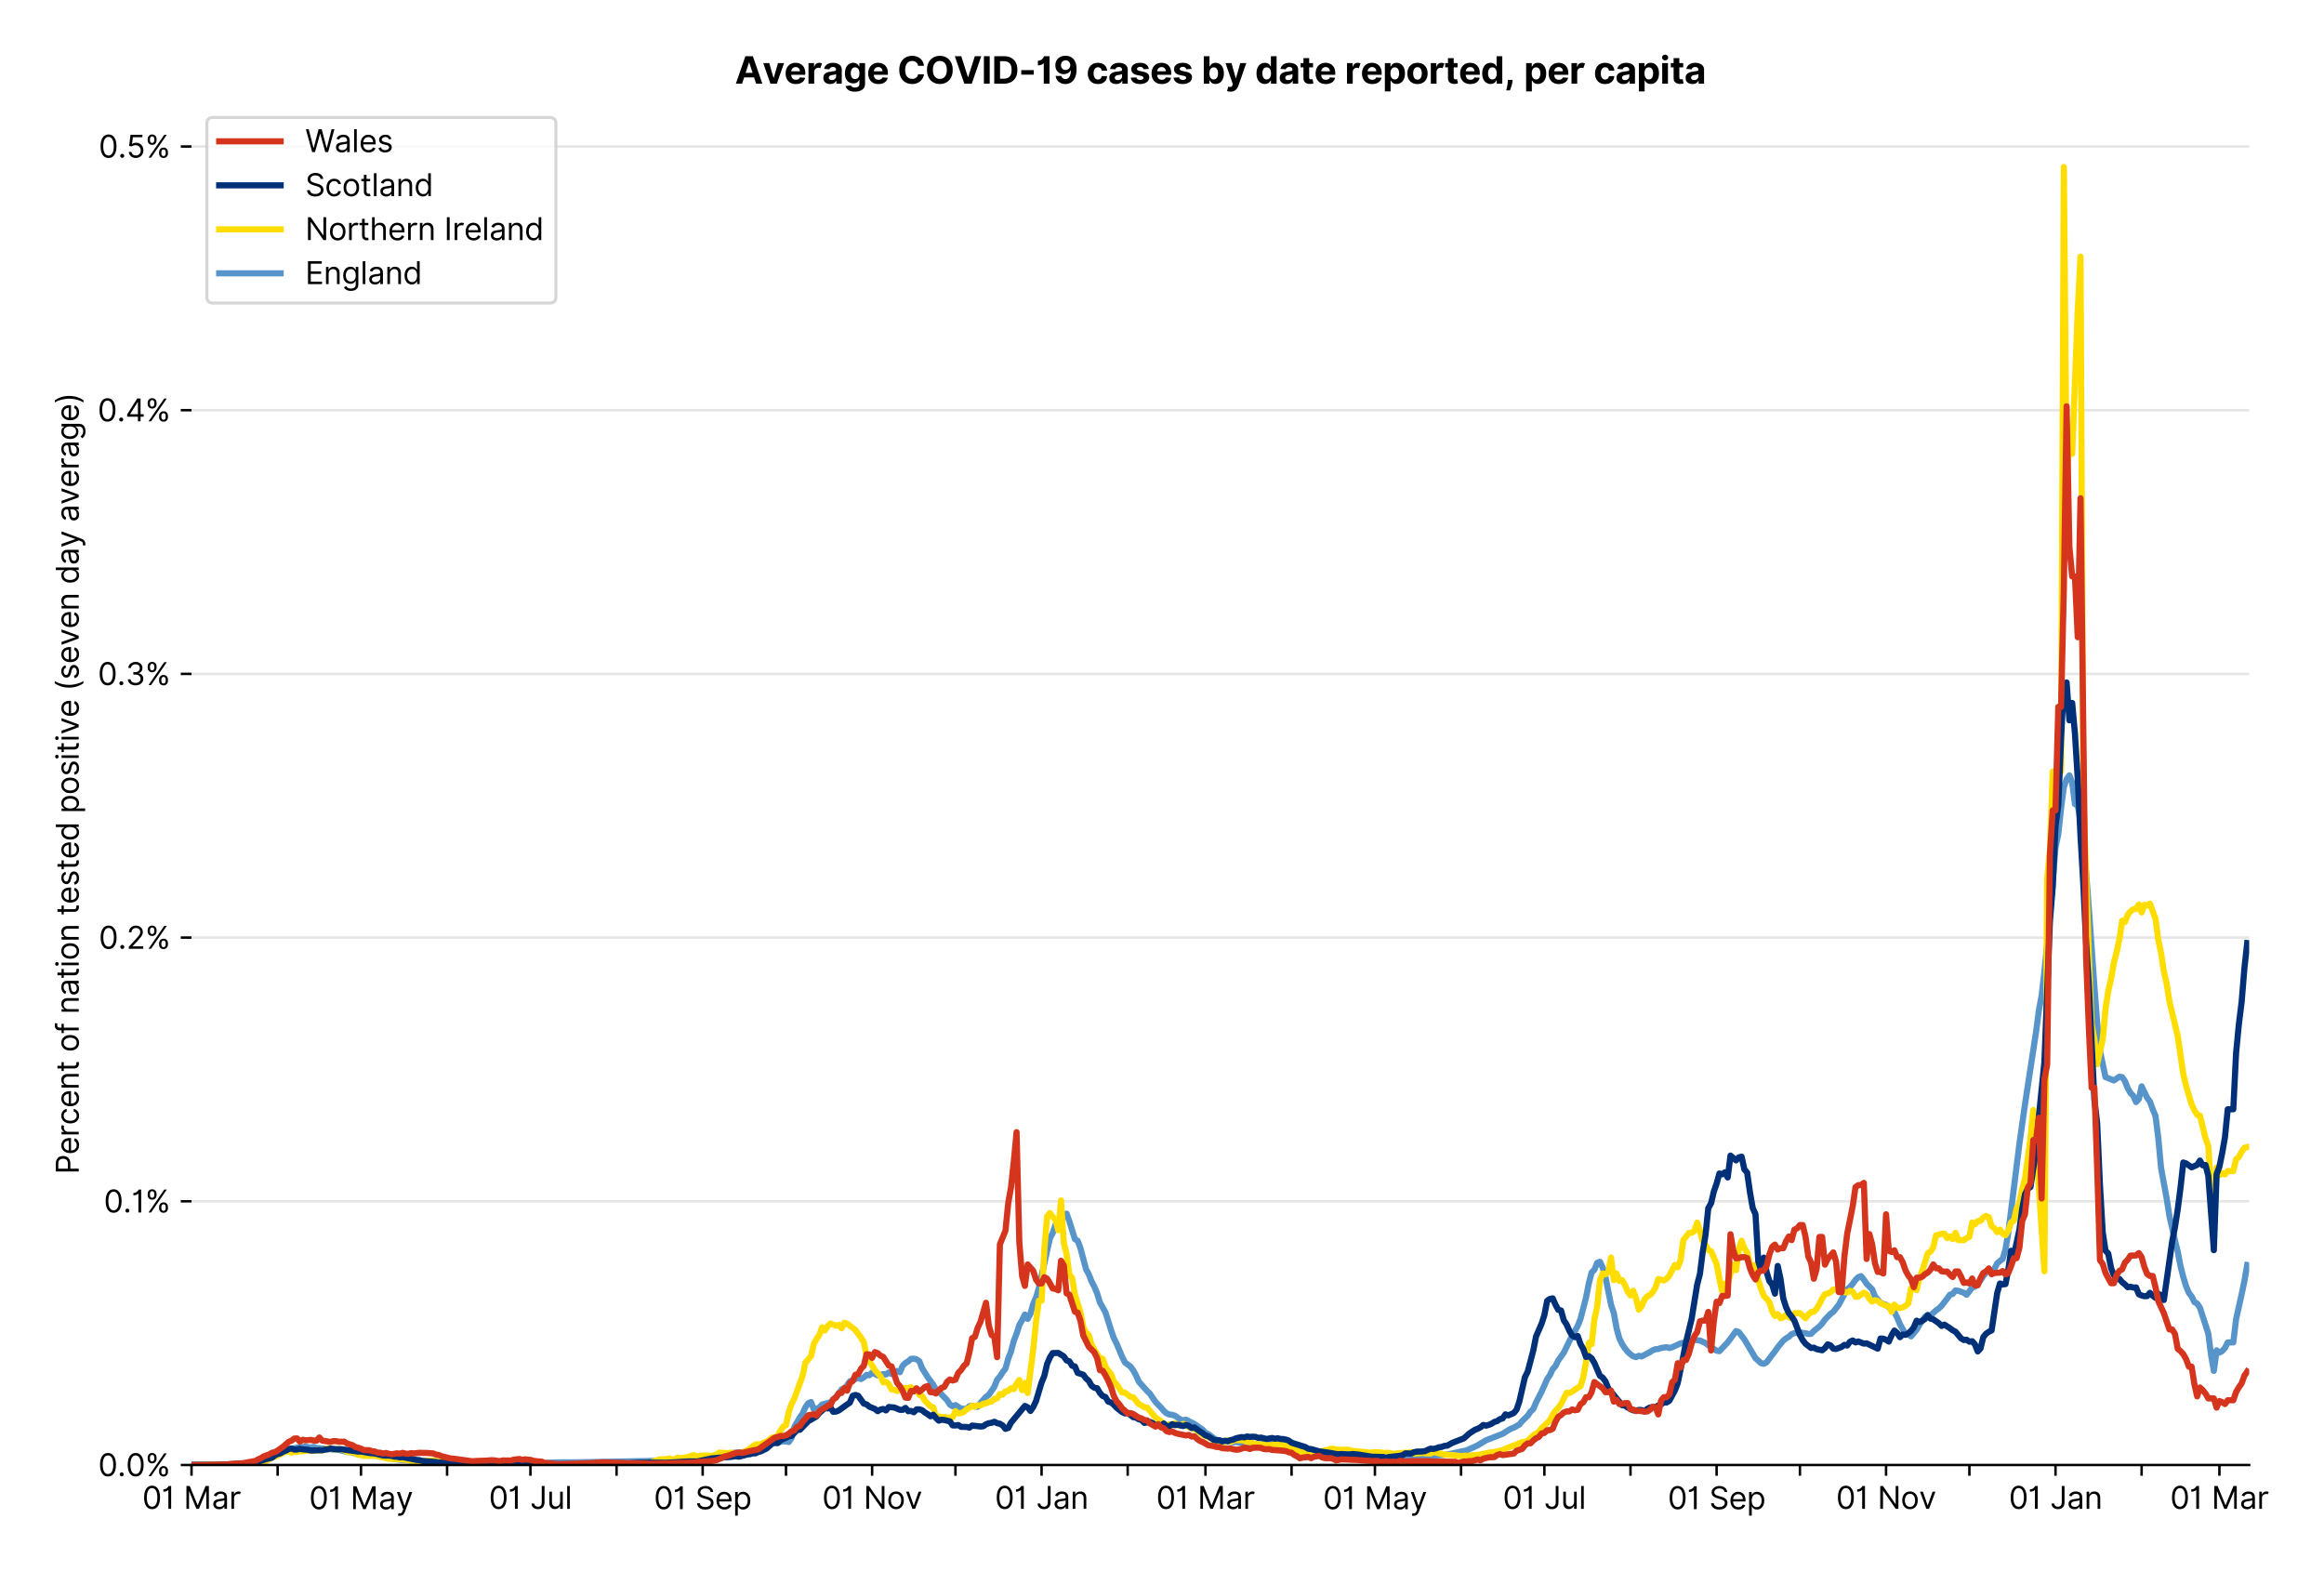 <?xml version="1.0" encoding="utf-8" standalone="no"?>
<!DOCTYPE svg PUBLIC "-//W3C//DTD SVG 1.1//EN"
  "http://www.w3.org/Graphics/SVG/1.1/DTD/svg11.dtd">
<svg xmlns:xlink="http://www.w3.org/1999/xlink" viewBox="0 0 756.273 511.234" xmlns="http://www.w3.org/2000/svg" version="1.1">
 <defs>
  <style type="text/css">*{stroke-linejoin: round; stroke-linecap: butt}</style>
 </defs>
 <g id="figure_1">
  <g id="patch_1">
   <path d="M 0 511.234 
L 756.273 511.234 
L 756.273 0 
L 0 0 
z
" style="fill: #ffffff"/>
  </g>
  <g id="axes_1">
   <g id="patch_2">
    <path d="M 62.325 476.745 
L 731.925 476.745 
L 731.925 33.225 
L 62.325 33.225 
z
" style="fill: #ffffff"/>
   </g>
   <g id="matplotlib.axis_1">
    <g id="xtick_1">
     <g id="line2d_1">
      <defs>
       <path id="m0946bbacf6" d="M 0 0 
L 0 3.5 
" style="stroke: #000000; stroke-width: 0.8"/>
      </defs>
      <g>
       <use xlink:href="#m0946bbacf6" x="62.325" y="476.745" style="stroke: #000000; stroke-width: 0.8"/>
      </g>
     </g>
     <g id="text_1">
      <!-- 01 Mar -->
      <g transform="translate(46.288 491.018)scale(0.1 -0.1)">
       <defs>
        <path id="Inter-Regular-30" d="M 2000 -64 
Q 1230 -64 806 561 
Q 382 1186 382 2327 
Q 382 3459 809 4088 
Q 1236 4718 2000 4718 
Q 2764 4718 3191 4088 
Q 3618 3459 3618 2327 
Q 3618 1186 3194 561 
Q 2771 -64 2000 -64 
z
M 2000 436 
Q 2509 436 2791 927 
Q 3073 1418 3073 2327 
Q 3073 3234 2789 3730 
Q 2505 4227 2000 4227 
Q 1496 4227 1211 3730 
Q 927 3234 927 2327 
Q 927 1418 1210 927 
Q 1493 436 2000 436 
z
" transform="scale(0.016)"/>
        <path id="Inter-Regular-31" d="M 1973 4655 
L 1973 0 
L 1409 0 
L 1409 3836 
L 1373 3836 
Q 1341 3773 1209 3692 
Q 1077 3611 868 3551 
Q 659 3491 391 3491 
L 391 3964 
Q 661 3964 859 4061 
Q 1057 4159 1190 4291 
Q 1323 4423 1392 4529 
Q 1461 4636 1473 4655 
L 1973 4655 
z
" transform="scale(0.016)"/>
        <path id="Inter-Regular-20" transform="scale(0.016)"/>
        <path id="Inter-Regular-4d" d="M 564 4655 
L 1236 4655 
L 2818 791 
L 2873 791 
L 4455 4655 
L 5127 4655 
L 5127 0 
L 4600 0 
L 4600 3536 
L 4555 3536 
L 3100 0 
L 2591 0 
L 1136 3536 
L 1091 3536 
L 1091 0 
L 564 0 
L 564 4655 
z
" transform="scale(0.016)"/>
        <path id="Inter-Regular-61" d="M 1518 -82 
Q 1186 -82 916 44 
Q 646 170 486 410 
Q 327 650 327 991 
Q 327 1291 445 1478 
Q 564 1666 761 1773 
Q 959 1880 1199 1933 
Q 1439 1986 1682 2018 
Q 2000 2059 2199 2080 
Q 2398 2102 2490 2154 
Q 2582 2207 2582 2336 
L 2582 2355 
Q 2582 2691 2399 2877 
Q 2216 3064 1846 3064 
Q 1461 3064 1243 2895 
Q 1025 2727 936 2536 
L 427 2718 
Q 564 3036 792 3214 
Q 1021 3393 1292 3464 
Q 1564 3536 1827 3536 
Q 1996 3536 2215 3496 
Q 2434 3457 2640 3334 
Q 2846 3211 2982 2963 
Q 3118 2716 3118 2300 
L 3118 0 
L 2582 0 
L 2582 473 
L 2555 473 
Q 2500 359 2373 229 
Q 2246 100 2034 9 
Q 1823 -82 1518 -82 
z
M 1600 400 
Q 1918 400 2137 525 
Q 2357 650 2469 847 
Q 2582 1045 2582 1264 
L 2582 1755 
Q 2548 1714 2433 1681 
Q 2318 1648 2169 1624 
Q 2021 1600 1881 1583 
Q 1741 1566 1655 1555 
Q 1446 1527 1265 1467 
Q 1084 1407 974 1287 
Q 864 1168 864 964 
Q 864 684 1072 542 
Q 1280 400 1600 400 
z
" transform="scale(0.016)"/>
        <path id="Inter-Regular-72" d="M 491 0 
L 491 3491 
L 1009 3491 
L 1009 2964 
L 1046 2964 
Q 1139 3223 1389 3384 
Q 1639 3545 1955 3545 
Q 2100 3545 2209 3511 
Q 2318 3477 2400 3418 
L 2218 2964 
Q 2161 2993 2085 3010 
Q 2009 3027 1909 3027 
Q 1527 3027 1277 2794 
Q 1027 2561 1027 2209 
L 1027 0 
L 491 0 
z
" transform="scale(0.016)"/>
       </defs>
       <use xlink:href="#Inter-Regular-30"/>
       <use xlink:href="#Inter-Regular-31" x="62.5"/>
       <use xlink:href="#Inter-Regular-20" x="106.676"/>
       <use xlink:href="#Inter-Regular-4d" x="134.801"/>
       <use xlink:href="#Inter-Regular-61" x="225.994"/>
       <use xlink:href="#Inter-Regular-72" x="282.386"/>
      </g>
     </g>
    </g>
    <g id="xtick_2">
     <g id="line2d_2">
      <g>
       <use xlink:href="#m0946bbacf6" x="90.349" y="476.745" style="stroke: #000000; stroke-width: 0.8"/>
      </g>
     </g>
    </g>
    <g id="xtick_3">
     <g id="line2d_3">
      <g>
       <use xlink:href="#m0946bbacf6" x="117.468" y="476.745" style="stroke: #000000; stroke-width: 0.8"/>
      </g>
     </g>
     <g id="text_2">
      <!-- 01 May -->
      <g transform="translate(100.565 491.117)scale(0.1 -0.1)">
       <defs>
        <path id="Inter-Regular-79" d="M 818 -1355 
Q 682 -1355 575 -1333 
Q 468 -1311 427 -1291 
L 564 -818 
Q 857 -893 1053 -814 
Q 1250 -736 1391 -345 
L 1509 -18 
L 218 3491 
L 800 3491 
L 1764 709 
L 1800 709 
L 2764 3491 
L 3346 3491 
L 1846 -564 
Q 1550 -1355 818 -1355 
z
" transform="scale(0.016)"/>
       </defs>
       <use xlink:href="#Inter-Regular-30"/>
       <use xlink:href="#Inter-Regular-31" x="62.5"/>
       <use xlink:href="#Inter-Regular-20" x="106.676"/>
       <use xlink:href="#Inter-Regular-4d" x="134.801"/>
       <use xlink:href="#Inter-Regular-61" x="225.994"/>
       <use xlink:href="#Inter-Regular-79" x="282.386"/>
      </g>
     </g>
    </g>
    <g id="xtick_4">
     <g id="line2d_4">
      <g>
       <use xlink:href="#m0946bbacf6" x="145.492" y="476.745" style="stroke: #000000; stroke-width: 0.8"/>
      </g>
     </g>
    </g>
    <g id="xtick_5">
     <g id="line2d_5">
      <g>
       <use xlink:href="#m0946bbacf6" x="172.612" y="476.745" style="stroke: #000000; stroke-width: 0.8"/>
      </g>
     </g>
     <g id="text_3">
      <!-- 01 Jul -->
      <g transform="translate(159.068 491.018)scale(0.1 -0.1)">
       <defs>
        <path id="Inter-Regular-4a" d="M 2346 4655 
L 2909 4655 
L 2909 1327 
Q 2909 657 2549 296 
Q 2189 -64 1582 -64 
Q 1200 -64 902 76 
Q 605 216 434 475 
Q 264 734 264 1091 
L 818 1091 
Q 818 795 1034 615 
Q 1250 436 1582 436 
Q 1948 436 2147 664 
Q 2346 893 2346 1327 
L 2346 4655 
z
" transform="scale(0.016)"/>
        <path id="Inter-Regular-75" d="M 2691 1427 
L 2691 3491 
L 3227 3491 
L 3227 0 
L 2691 0 
L 2691 591 
L 2655 591 
Q 2532 325 2273 140 
Q 2014 -45 1618 -45 
Q 1127 -45 809 280 
Q 491 605 491 1273 
L 491 3491 
L 1027 3491 
L 1027 1309 
Q 1027 927 1242 700 
Q 1457 473 1791 473 
Q 1991 473 2199 575 
Q 2407 677 2549 888 
Q 2691 1100 2691 1427 
z
" transform="scale(0.016)"/>
        <path id="Inter-Regular-6c" d="M 1027 4655 
L 1027 0 
L 491 0 
L 491 4655 
L 1027 4655 
z
" transform="scale(0.016)"/>
       </defs>
       <use xlink:href="#Inter-Regular-30"/>
       <use xlink:href="#Inter-Regular-31" x="62.5"/>
       <use xlink:href="#Inter-Regular-20" x="106.676"/>
       <use xlink:href="#Inter-Regular-4a" x="134.801"/>
       <use xlink:href="#Inter-Regular-75" x="189.063"/>
       <use xlink:href="#Inter-Regular-6c" x="247.159"/>
      </g>
     </g>
    </g>
    <g id="xtick_6">
     <g id="line2d_6">
      <g>
       <use xlink:href="#m0946bbacf6" x="200.635" y="476.745" style="stroke: #000000; stroke-width: 0.8"/>
      </g>
     </g>
    </g>
    <g id="xtick_7">
     <g id="line2d_7">
      <g>
       <use xlink:href="#m0946bbacf6" x="228.659" y="476.745" style="stroke: #000000; stroke-width: 0.8"/>
      </g>
     </g>
     <g id="text_4">
      <!-- 01 Sep -->
      <g transform="translate(212.771 491.117)scale(0.1 -0.1)">
       <defs>
        <path id="Inter-Regular-53" d="M 3109 3491 
Q 3068 3836 2777 4027 
Q 2486 4218 2064 4218 
Q 1600 4218 1318 3999 
Q 1036 3780 1036 3445 
Q 1036 3195 1189 3042 
Q 1343 2889 1553 2803 
Q 1764 2718 1936 2673 
L 2409 2545 
Q 2591 2498 2815 2414 
Q 3039 2330 3244 2185 
Q 3450 2041 3584 1816 
Q 3718 1591 3718 1264 
Q 3718 886 3521 581 
Q 3325 277 2949 97 
Q 2573 -82 2036 -82 
Q 1286 -82 845 272 
Q 405 627 364 1200 
L 946 1200 
Q 968 936 1124 764 
Q 1280 593 1519 510 
Q 1759 427 2036 427 
Q 2359 427 2616 533 
Q 2873 639 3023 828 
Q 3173 1018 3173 1273 
Q 3173 1505 3043 1650 
Q 2914 1795 2702 1886 
Q 2491 1977 2246 2045 
L 1673 2209 
Q 1127 2366 809 2657 
Q 491 2948 491 3418 
Q 491 3809 703 4101 
Q 916 4393 1276 4555 
Q 1636 4718 2082 4718 
Q 2532 4718 2882 4558 
Q 3232 4398 3437 4120 
Q 3643 3843 3655 3491 
L 3109 3491 
z
" transform="scale(0.016)"/>
        <path id="Inter-Regular-65" d="M 1955 -73 
Q 1450 -73 1085 151 
Q 721 375 524 778 
Q 327 1182 327 1718 
Q 327 2255 524 2665 
Q 721 3075 1074 3305 
Q 1427 3536 1900 3536 
Q 2173 3536 2439 3445 
Q 2705 3355 2923 3151 
Q 3141 2948 3270 2614 
Q 3400 2280 3400 1791 
L 3400 1564 
L 866 1564 
Q 884 1005 1183 707 
Q 1482 409 1955 409 
Q 2271 409 2498 545 
Q 2725 682 2827 955 
L 3346 809 
Q 3223 414 2854 170 
Q 2486 -73 1955 -73 
z
M 866 2027 
L 2855 2027 
Q 2855 2470 2595 2762 
Q 2336 3055 1900 3055 
Q 1593 3055 1368 2911 
Q 1143 2768 1013 2533 
Q 884 2298 866 2027 
z
" transform="scale(0.016)"/>
        <path id="Inter-Regular-70" d="M 491 -1309 
L 491 3491 
L 1009 3491 
L 1009 2936 
L 1073 2936 
Q 1132 3027 1237 3169 
Q 1343 3311 1542 3423 
Q 1741 3536 2082 3536 
Q 2523 3536 2859 3315 
Q 3196 3095 3384 2690 
Q 3573 2286 3573 1736 
Q 3573 1182 3384 776 
Q 3196 370 2861 148 
Q 2527 -73 2091 -73 
Q 1755 -73 1552 39 
Q 1350 152 1241 296 
Q 1132 441 1073 536 
L 1027 536 
L 1027 -1309 
L 491 -1309 
z
M 1018 1745 
Q 1018 1152 1276 780 
Q 1534 409 2018 409 
Q 2355 409 2581 587 
Q 2807 766 2921 1069 
Q 3036 1373 3036 1745 
Q 3036 2114 2923 2410 
Q 2811 2707 2585 2881 
Q 2359 3055 2018 3055 
Q 1527 3055 1272 2693 
Q 1018 2332 1018 1745 
z
" transform="scale(0.016)"/>
       </defs>
       <use xlink:href="#Inter-Regular-30"/>
       <use xlink:href="#Inter-Regular-31" x="62.5"/>
       <use xlink:href="#Inter-Regular-20" x="106.676"/>
       <use xlink:href="#Inter-Regular-53" x="134.801"/>
       <use xlink:href="#Inter-Regular-65" x="198.58"/>
       <use xlink:href="#Inter-Regular-70" x="256.818"/>
      </g>
     </g>
    </g>
    <g id="xtick_8">
     <g id="line2d_8">
      <g>
       <use xlink:href="#m0946bbacf6" x="255.778" y="476.745" style="stroke: #000000; stroke-width: 0.8"/>
      </g>
     </g>
    </g>
    <g id="xtick_9">
     <g id="line2d_9">
      <g>
       <use xlink:href="#m0946bbacf6" x="283.802" y="476.745" style="stroke: #000000; stroke-width: 0.8"/>
      </g>
     </g>
     <g id="text_5">
      <!-- 01 Nov -->
      <g transform="translate(267.531 491.018)scale(0.1 -0.1)">
       <defs>
        <path id="Inter-Regular-4e" d="M 4255 4655 
L 4255 0 
L 3709 0 
L 1173 3655 
L 1127 3655 
L 1127 0 
L 564 0 
L 564 4655 
L 1109 4655 
L 3655 991 
L 3700 991 
L 3700 4655 
L 4255 4655 
z
" transform="scale(0.016)"/>
        <path id="Inter-Regular-6f" d="M 1909 -73 
Q 1436 -73 1080 152 
Q 725 377 526 781 
Q 327 1186 327 1727 
Q 327 2273 526 2679 
Q 725 3086 1080 3311 
Q 1436 3536 1909 3536 
Q 2382 3536 2737 3311 
Q 3093 3086 3292 2679 
Q 3491 2273 3491 1727 
Q 3491 1186 3292 781 
Q 3093 377 2737 152 
Q 2382 -73 1909 -73 
z
M 1909 409 
Q 2268 409 2500 593 
Q 2732 777 2843 1077 
Q 2955 1377 2955 1727 
Q 2955 2077 2843 2379 
Q 2732 2682 2500 2868 
Q 2268 3055 1909 3055 
Q 1550 3055 1318 2868 
Q 1086 2682 975 2379 
Q 864 2077 864 1727 
Q 864 1377 975 1077 
Q 1086 777 1318 593 
Q 1550 409 1909 409 
z
" transform="scale(0.016)"/>
        <path id="Inter-Regular-76" d="M 3346 3491 
L 2055 0 
L 1509 0 
L 218 3491 
L 800 3491 
L 1764 709 
L 1800 709 
L 2764 3491 
L 3346 3491 
z
" transform="scale(0.016)"/>
       </defs>
       <use xlink:href="#Inter-Regular-30"/>
       <use xlink:href="#Inter-Regular-31" x="62.5"/>
       <use xlink:href="#Inter-Regular-20" x="106.676"/>
       <use xlink:href="#Inter-Regular-4e" x="134.801"/>
       <use xlink:href="#Inter-Regular-6f" x="210.085"/>
       <use xlink:href="#Inter-Regular-76" x="269.744"/>
      </g>
     </g>
    </g>
    <g id="xtick_10">
     <g id="line2d_10">
      <g>
       <use xlink:href="#m0946bbacf6" x="310.922" y="476.745" style="stroke: #000000; stroke-width: 0.8"/>
      </g>
     </g>
    </g>
    <g id="xtick_11">
     <g id="line2d_11">
      <g>
       <use xlink:href="#m0946bbacf6" x="338.945" y="476.745" style="stroke: #000000; stroke-width: 0.8"/>
      </g>
     </g>
     <g id="text_6">
      <!-- 01 Jan -->
      <g transform="translate(323.746 491.018)scale(0.1 -0.1)">
       <defs>
        <path id="Inter-Regular-6e" d="M 1027 2100 
L 1027 0 
L 491 0 
L 491 3491 
L 1009 3491 
L 1009 2945 
L 1055 2945 
Q 1177 3211 1427 3373 
Q 1677 3536 2073 3536 
Q 2602 3536 2928 3211 
Q 3255 2886 3255 2218 
L 3255 0 
L 2718 0 
L 2718 2182 
Q 2718 2593 2504 2824 
Q 2291 3055 1918 3055 
Q 1534 3055 1280 2806 
Q 1027 2557 1027 2100 
z
" transform="scale(0.016)"/>
       </defs>
       <use xlink:href="#Inter-Regular-30"/>
       <use xlink:href="#Inter-Regular-31" x="62.5"/>
       <use xlink:href="#Inter-Regular-20" x="106.676"/>
       <use xlink:href="#Inter-Regular-4a" x="134.801"/>
       <use xlink:href="#Inter-Regular-61" x="189.063"/>
       <use xlink:href="#Inter-Regular-6e" x="245.455"/>
      </g>
     </g>
    </g>
    <g id="xtick_12">
     <g id="line2d_12">
      <g>
       <use xlink:href="#m0946bbacf6" x="366.969" y="476.745" style="stroke: #000000; stroke-width: 0.8"/>
      </g>
     </g>
    </g>
    <g id="xtick_13">
     <g id="line2d_13">
      <g>
       <use xlink:href="#m0946bbacf6" x="392.281" y="476.745" style="stroke: #000000; stroke-width: 0.8"/>
      </g>
     </g>
     <g id="text_7">
      <!-- 01 Mar -->
      <g transform="translate(376.244 491.018)scale(0.1 -0.1)">
       <use xlink:href="#Inter-Regular-30"/>
       <use xlink:href="#Inter-Regular-31" x="62.5"/>
       <use xlink:href="#Inter-Regular-20" x="106.676"/>
       <use xlink:href="#Inter-Regular-4d" x="134.801"/>
       <use xlink:href="#Inter-Regular-61" x="225.994"/>
       <use xlink:href="#Inter-Regular-72" x="282.386"/>
      </g>
     </g>
    </g>
    <g id="xtick_14">
     <g id="line2d_14">
      <g>
       <use xlink:href="#m0946bbacf6" x="420.304" y="476.745" style="stroke: #000000; stroke-width: 0.8"/>
      </g>
     </g>
    </g>
    <g id="xtick_15">
     <g id="line2d_15">
      <g>
       <use xlink:href="#m0946bbacf6" x="447.424" y="476.745" style="stroke: #000000; stroke-width: 0.8"/>
      </g>
     </g>
     <g id="text_8">
      <!-- 01 May -->
      <g transform="translate(430.521 491.117)scale(0.1 -0.1)">
       <use xlink:href="#Inter-Regular-30"/>
       <use xlink:href="#Inter-Regular-31" x="62.5"/>
       <use xlink:href="#Inter-Regular-20" x="106.676"/>
       <use xlink:href="#Inter-Regular-4d" x="134.801"/>
       <use xlink:href="#Inter-Regular-61" x="225.994"/>
       <use xlink:href="#Inter-Regular-79" x="282.386"/>
      </g>
     </g>
    </g>
    <g id="xtick_16">
     <g id="line2d_16">
      <g>
       <use xlink:href="#m0946bbacf6" x="475.448" y="476.745" style="stroke: #000000; stroke-width: 0.8"/>
      </g>
     </g>
    </g>
    <g id="xtick_17">
     <g id="line2d_17">
      <g>
       <use xlink:href="#m0946bbacf6" x="502.567" y="476.745" style="stroke: #000000; stroke-width: 0.8"/>
      </g>
     </g>
     <g id="text_9">
      <!-- 01 Jul -->
      <g transform="translate(489.024 491.018)scale(0.1 -0.1)">
       <use xlink:href="#Inter-Regular-30"/>
       <use xlink:href="#Inter-Regular-31" x="62.5"/>
       <use xlink:href="#Inter-Regular-20" x="106.676"/>
       <use xlink:href="#Inter-Regular-4a" x="134.801"/>
       <use xlink:href="#Inter-Regular-75" x="189.063"/>
       <use xlink:href="#Inter-Regular-6c" x="247.159"/>
      </g>
     </g>
    </g>
    <g id="xtick_18">
     <g id="line2d_18">
      <g>
       <use xlink:href="#m0946bbacf6" x="530.591" y="476.745" style="stroke: #000000; stroke-width: 0.8"/>
      </g>
     </g>
    </g>
    <g id="xtick_19">
     <g id="line2d_19">
      <g>
       <use xlink:href="#m0946bbacf6" x="558.615" y="476.745" style="stroke: #000000; stroke-width: 0.8"/>
      </g>
     </g>
     <g id="text_10">
      <!-- 01 Sep -->
      <g transform="translate(542.727 491.117)scale(0.1 -0.1)">
       <use xlink:href="#Inter-Regular-30"/>
       <use xlink:href="#Inter-Regular-31" x="62.5"/>
       <use xlink:href="#Inter-Regular-20" x="106.676"/>
       <use xlink:href="#Inter-Regular-53" x="134.801"/>
       <use xlink:href="#Inter-Regular-65" x="198.58"/>
       <use xlink:href="#Inter-Regular-70" x="256.818"/>
      </g>
     </g>
    </g>
    <g id="xtick_20">
     <g id="line2d_20">
      <g>
       <use xlink:href="#m0946bbacf6" x="585.734" y="476.745" style="stroke: #000000; stroke-width: 0.8"/>
      </g>
     </g>
    </g>
    <g id="xtick_21">
     <g id="line2d_21">
      <g>
       <use xlink:href="#m0946bbacf6" x="613.758" y="476.745" style="stroke: #000000; stroke-width: 0.8"/>
      </g>
     </g>
     <g id="text_11">
      <!-- 01 Nov -->
      <g transform="translate(597.487 491.018)scale(0.1 -0.1)">
       <use xlink:href="#Inter-Regular-30"/>
       <use xlink:href="#Inter-Regular-31" x="62.5"/>
       <use xlink:href="#Inter-Regular-20" x="106.676"/>
       <use xlink:href="#Inter-Regular-4e" x="134.801"/>
       <use xlink:href="#Inter-Regular-6f" x="210.085"/>
       <use xlink:href="#Inter-Regular-76" x="269.744"/>
      </g>
     </g>
    </g>
    <g id="xtick_22">
     <g id="line2d_22">
      <g>
       <use xlink:href="#m0946bbacf6" x="640.877" y="476.745" style="stroke: #000000; stroke-width: 0.8"/>
      </g>
     </g>
    </g>
    <g id="xtick_23">
     <g id="line2d_23">
      <g>
       <use xlink:href="#m0946bbacf6" x="668.901" y="476.745" style="stroke: #000000; stroke-width: 0.8"/>
      </g>
     </g>
     <g id="text_12">
      <!-- 01 Jan -->
      <g transform="translate(653.702 491.018)scale(0.1 -0.1)">
       <use xlink:href="#Inter-Regular-30"/>
       <use xlink:href="#Inter-Regular-31" x="62.5"/>
       <use xlink:href="#Inter-Regular-20" x="106.676"/>
       <use xlink:href="#Inter-Regular-4a" x="134.801"/>
       <use xlink:href="#Inter-Regular-61" x="189.063"/>
       <use xlink:href="#Inter-Regular-6e" x="245.455"/>
      </g>
     </g>
    </g>
    <g id="xtick_24">
     <g id="line2d_24">
      <g>
       <use xlink:href="#m0946bbacf6" x="696.925" y="476.745" style="stroke: #000000; stroke-width: 0.8"/>
      </g>
     </g>
    </g>
    <g id="xtick_25">
     <g id="line2d_25">
      <g>
       <use xlink:href="#m0946bbacf6" x="722.236" y="476.745" style="stroke: #000000; stroke-width: 0.8"/>
      </g>
     </g>
     <g id="text_13">
      <!-- 01 Mar -->
      <g transform="translate(706.2 491.018)scale(0.1 -0.1)">
       <use xlink:href="#Inter-Regular-30"/>
       <use xlink:href="#Inter-Regular-31" x="62.5"/>
       <use xlink:href="#Inter-Regular-20" x="106.676"/>
       <use xlink:href="#Inter-Regular-4d" x="134.801"/>
       <use xlink:href="#Inter-Regular-61" x="225.994"/>
       <use xlink:href="#Inter-Regular-72" x="282.386"/>
      </g>
     </g>
    </g>
   </g>
   <g id="matplotlib.axis_2">
    <g id="ytick_1">
     <g id="line2d_26">
      <path d="M 62.325 476.745 
L 731.925 476.745 
" clip-path="url(#p31909429f4)" style="fill: none; stroke: #e5e5e5; stroke-width: 0.8; stroke-linecap: square"/>
     </g>
     <g id="line2d_27">
      <defs>
       <path id="m61eda23e5d" d="M 0 0 
L -3.5 0 
" style="stroke: #000000; stroke-width: 0.8"/>
      </defs>
      <g>
       <use xlink:href="#m61eda23e5d" x="62.325" y="476.745" style="stroke: #000000; stroke-width: 0.8"/>
      </g>
     </g>
     <g id="text_14">
      <!-- 0.0% -->
      <g transform="translate(31.944 480.382)scale(0.1 -0.1)">
       <defs>
        <path id="Inter-Regular-2e" d="M 882 -36 
Q 714 -36 593 84 
Q 473 205 473 373 
Q 473 541 593 661 
Q 714 782 882 782 
Q 1050 782 1170 661 
Q 1291 541 1291 373 
Q 1291 205 1170 84 
Q 1050 -36 882 -36 
z
" transform="scale(0.016)"/>
        <path id="Inter-Regular-25" d="M 2855 873 
L 2855 1118 
Q 2855 1373 2960 1585 
Q 3066 1798 3269 1926 
Q 3473 2055 3764 2055 
Q 4059 2055 4259 1926 
Q 4459 1798 4561 1585 
Q 4664 1373 4664 1118 
L 4664 873 
Q 4664 618 4560 405 
Q 4457 193 4256 64 
Q 4055 -64 3764 -64 
Q 3468 -64 3266 64 
Q 3064 193 2959 405 
Q 2855 618 2855 873 
z
M 536 3536 
L 536 3782 
Q 536 4036 642 4248 
Q 748 4461 951 4589 
Q 1155 4718 1446 4718 
Q 1741 4718 1941 4589 
Q 2141 4461 2243 4248 
Q 2346 4036 2346 3782 
L 2346 3536 
Q 2346 3282 2242 3069 
Q 2139 2857 1937 2728 
Q 1736 2600 1446 2600 
Q 1150 2600 948 2728 
Q 746 2857 641 3069 
Q 536 3282 536 3536 
z
M 709 0 
L 3909 4655 
L 4427 4655 
L 1227 0 
L 709 0 
z
M 3318 1118 
L 3318 873 
Q 3318 661 3418 494 
Q 3518 327 3764 327 
Q 4002 327 4101 494 
Q 4200 661 4200 873 
L 4200 1118 
Q 4200 1330 4104 1497 
Q 4009 1664 3764 1664 
Q 3525 1664 3421 1497 
Q 3318 1330 3318 1118 
z
M 1000 3782 
L 1000 3536 
Q 1000 3325 1100 3158 
Q 1200 2991 1446 2991 
Q 1684 2991 1783 3158 
Q 1882 3325 1882 3536 
L 1882 3782 
Q 1882 3993 1786 4160 
Q 1691 4327 1446 4327 
Q 1207 4327 1103 4160 
Q 1000 3993 1000 3782 
z
" transform="scale(0.016)"/>
       </defs>
       <use xlink:href="#Inter-Regular-30"/>
       <use xlink:href="#Inter-Regular-2e" x="62.5"/>
       <use xlink:href="#Inter-Regular-30" x="90.057"/>
       <use xlink:href="#Inter-Regular-25" x="152.557"/>
      </g>
     </g>
    </g>
    <g id="ytick_2">
     <g id="line2d_28">
      <path d="M 62.325 390.93 
L 731.925 390.93 
" clip-path="url(#p31909429f4)" style="fill: none; stroke: #e5e5e5; stroke-width: 0.8; stroke-linecap: square"/>
     </g>
     <g id="line2d_29">
      <g>
       <use xlink:href="#m61eda23e5d" x="62.325" y="390.93" style="stroke: #000000; stroke-width: 0.8"/>
      </g>
     </g>
     <g id="text_15">
      <!-- 0.1% -->
      <g transform="translate(33.777 394.567)scale(0.1 -0.1)">
       <use xlink:href="#Inter-Regular-30"/>
       <use xlink:href="#Inter-Regular-2e" x="62.5"/>
       <use xlink:href="#Inter-Regular-31" x="90.057"/>
       <use xlink:href="#Inter-Regular-25" x="134.233"/>
      </g>
     </g>
    </g>
    <g id="ytick_3">
     <g id="line2d_30">
      <path d="M 62.325 305.116 
L 731.925 305.116 
" clip-path="url(#p31909429f4)" style="fill: none; stroke: #e5e5e5; stroke-width: 0.8; stroke-linecap: square"/>
     </g>
     <g id="line2d_31">
      <g>
       <use xlink:href="#m61eda23e5d" x="62.325" y="305.116" style="stroke: #000000; stroke-width: 0.8"/>
      </g>
     </g>
     <g id="text_16">
      <!-- 0.2% -->
      <g transform="translate(32.142 308.752)scale(0.1 -0.1)">
       <defs>
        <path id="Inter-Regular-32" d="M 482 0 
L 482 409 
L 2018 2091 
Q 2289 2386 2464 2605 
Q 2639 2825 2724 3019 
Q 2809 3214 2809 3427 
Q 2809 3795 2553 4011 
Q 2298 4227 1918 4227 
Q 1514 4227 1275 3985 
Q 1036 3743 1036 3345 
L 500 3345 
Q 500 3755 688 4064 
Q 877 4373 1203 4545 
Q 1530 4718 1936 4718 
Q 2346 4718 2661 4545 
Q 2977 4373 3156 4079 
Q 3336 3786 3336 3427 
Q 3336 3170 3244 2926 
Q 3152 2682 2926 2383 
Q 2700 2084 2300 1655 
L 1255 536 
L 1255 500 
L 3418 500 
L 3418 0 
L 482 0 
z
" transform="scale(0.016)"/>
       </defs>
       <use xlink:href="#Inter-Regular-30"/>
       <use xlink:href="#Inter-Regular-2e" x="62.5"/>
       <use xlink:href="#Inter-Regular-32" x="90.057"/>
       <use xlink:href="#Inter-Regular-25" x="150.568"/>
      </g>
     </g>
    </g>
    <g id="ytick_4">
     <g id="line2d_32">
      <path d="M 62.325 219.301 
L 731.925 219.301 
" clip-path="url(#p31909429f4)" style="fill: none; stroke: #e5e5e5; stroke-width: 0.8; stroke-linecap: square"/>
     </g>
     <g id="line2d_33">
      <g>
       <use xlink:href="#m61eda23e5d" x="62.325" y="219.301" style="stroke: #000000; stroke-width: 0.8"/>
      </g>
     </g>
     <g id="text_17">
      <!-- 0.3% -->
      <g transform="translate(31.83 222.938)scale(0.1 -0.1)">
       <defs>
        <path id="Inter-Regular-33" d="M 2055 -64 
Q 1605 -64 1253 90 
Q 902 245 696 521 
Q 491 798 473 1164 
L 1046 1164 
Q 1071 827 1356 631 
Q 1641 436 2046 436 
Q 2493 436 2783 664 
Q 3073 893 3073 1264 
Q 3073 1650 2787 1893 
Q 2502 2136 1973 2136 
L 1600 2136 
L 1600 2636 
L 1973 2636 
Q 2386 2636 2647 2856 
Q 2909 3077 2909 3445 
Q 2909 3798 2679 4012 
Q 2450 4227 2064 4227 
Q 1823 4227 1610 4139 
Q 1398 4052 1264 3887 
Q 1130 3723 1118 3491 
L 573 3491 
Q 586 3857 793 4133 
Q 1000 4409 1335 4563 
Q 1671 4718 2073 4718 
Q 2505 4718 2814 4544 
Q 3123 4370 3289 4086 
Q 3455 3802 3455 3473 
Q 3455 3080 3249 2802 
Q 3043 2525 2691 2418 
L 2691 2382 
Q 3132 2309 3379 2008 
Q 3627 1707 3627 1264 
Q 3627 884 3421 583 
Q 3216 282 2861 109 
Q 2507 -64 2055 -64 
z
" transform="scale(0.016)"/>
       </defs>
       <use xlink:href="#Inter-Regular-30"/>
       <use xlink:href="#Inter-Regular-2e" x="62.5"/>
       <use xlink:href="#Inter-Regular-33" x="90.057"/>
       <use xlink:href="#Inter-Regular-25" x="153.693"/>
      </g>
     </g>
    </g>
    <g id="ytick_5">
     <g id="line2d_34">
      <path d="M 62.325 133.486 
L 731.925 133.486 
" clip-path="url(#p31909429f4)" style="fill: none; stroke: #e5e5e5; stroke-width: 0.8; stroke-linecap: square"/>
     </g>
     <g id="line2d_35">
      <g>
       <use xlink:href="#m61eda23e5d" x="62.325" y="133.486" style="stroke: #000000; stroke-width: 0.8"/>
      </g>
     </g>
     <g id="text_18">
      <!-- 0.4% -->
      <g transform="translate(31.773 137.123)scale(0.1 -0.1)">
       <defs>
        <path id="Inter-Regular-34" d="M 373 955 
L 373 1418 
L 2418 4655 
L 3100 4655 
L 3100 1455 
L 3736 1455 
L 3736 955 
L 3100 955 
L 3100 0 
L 2564 0 
L 2564 955 
L 373 955 
z
M 2564 1455 
L 2564 3936 
L 2527 3936 
L 982 1491 
L 982 1455 
L 2564 1455 
z
" transform="scale(0.016)"/>
       </defs>
       <use xlink:href="#Inter-Regular-30"/>
       <use xlink:href="#Inter-Regular-2e" x="62.5"/>
       <use xlink:href="#Inter-Regular-34" x="90.057"/>
       <use xlink:href="#Inter-Regular-25" x="154.261"/>
      </g>
     </g>
    </g>
    <g id="ytick_6">
     <g id="line2d_36">
      <path d="M 62.325 47.671 
L 731.925 47.671 
" clip-path="url(#p31909429f4)" style="fill: none; stroke: #e5e5e5; stroke-width: 0.8; stroke-linecap: square"/>
     </g>
     <g id="line2d_37">
      <g>
       <use xlink:href="#m61eda23e5d" x="62.325" y="47.671" style="stroke: #000000; stroke-width: 0.8"/>
      </g>
     </g>
     <g id="text_19">
      <!-- 0.5% -->
      <g transform="translate(32.114 51.308)scale(0.1 -0.1)">
       <defs>
        <path id="Inter-Regular-35" d="M 1936 -64 
Q 1536 -64 1216 95 
Q 896 255 702 532 
Q 509 809 491 1164 
L 1036 1164 
Q 1068 848 1324 642 
Q 1580 436 1936 436 
Q 2223 436 2447 570 
Q 2671 705 2799 940 
Q 2927 1175 2927 1473 
Q 2927 1777 2794 2017 
Q 2661 2257 2429 2395 
Q 2198 2534 1900 2536 
Q 1686 2539 1461 2472 
Q 1236 2405 1091 2300 
L 564 2364 
L 846 4655 
L 3264 4655 
L 3264 4155 
L 1318 4155 
L 1155 2782 
L 1182 2782 
Q 1325 2895 1541 2970 
Q 1757 3045 1991 3045 
Q 2418 3045 2753 2842 
Q 3089 2639 3281 2286 
Q 3473 1934 3473 1482 
Q 3473 1036 3274 687 
Q 3075 339 2727 137 
Q 2380 -64 1936 -64 
z
" transform="scale(0.016)"/>
       </defs>
       <use xlink:href="#Inter-Regular-30"/>
       <use xlink:href="#Inter-Regular-2e" x="62.5"/>
       <use xlink:href="#Inter-Regular-35" x="90.057"/>
       <use xlink:href="#Inter-Regular-25" x="150.852"/>
      </g>
     </g>
    </g>
    <g id="text_20">
     <!-- Percent of nation tested positive (seven day average) -->
     <g transform="translate(25.614 382.124)rotate(-90)scale(0.1 -0.1)">
      <defs>
       <path id="Inter-Regular-50" d="M 564 0 
L 564 4655 
L 2136 4655 
Q 2684 4655 3033 4458 
Q 3382 4261 3550 3927 
Q 3718 3593 3718 3182 
Q 3718 2770 3551 2434 
Q 3384 2098 3036 1899 
Q 2689 1700 2146 1700 
L 1127 1700 
L 1127 0 
L 564 0 
z
M 1127 2200 
L 2127 2200 
Q 2689 2200 2926 2482 
Q 3164 2764 3164 3182 
Q 3164 3602 2925 3878 
Q 2686 4155 2118 4155 
L 1127 4155 
L 1127 2200 
z
" transform="scale(0.016)"/>
       <path id="Inter-Regular-63" d="M 1909 -73 
Q 1418 -73 1063 159 
Q 709 391 518 798 
Q 327 1205 327 1727 
Q 327 2259 524 2667 
Q 721 3075 1074 3305 
Q 1427 3536 1900 3536 
Q 2268 3536 2563 3400 
Q 2859 3264 3047 3018 
Q 3236 2773 3282 2445 
L 2746 2445 
Q 2684 2684 2474 2869 
Q 2264 3055 1909 3055 
Q 1439 3055 1151 2697 
Q 864 2339 864 1745 
Q 864 1139 1148 774 
Q 1432 409 1909 409 
Q 2223 409 2447 570 
Q 2671 732 2746 1018 
L 3282 1018 
Q 3236 709 3058 462 
Q 2880 216 2588 71 
Q 2296 -73 1909 -73 
z
" transform="scale(0.016)"/>
       <path id="Inter-Regular-74" d="M 2009 3491 
L 2009 3036 
L 1264 3036 
L 1264 1000 
Q 1264 773 1331 660 
Q 1398 548 1503 510 
Q 1609 473 1727 473 
Q 1816 473 1873 483 
Q 1930 493 1964 500 
L 2073 18 
Q 2018 -2 1920 -23 
Q 1823 -45 1673 -45 
Q 1446 -45 1228 52 
Q 1011 150 869 350 
Q 727 550 727 855 
L 727 3036 
L 200 3036 
L 200 3491 
L 727 3491 
L 727 4327 
L 1264 4327 
L 1264 3491 
L 2009 3491 
z
" transform="scale(0.016)"/>
       <path id="Inter-Regular-66" d="M 2046 3491 
L 2046 3036 
L 1264 3036 
L 1264 0 
L 727 0 
L 727 3036 
L 164 3036 
L 164 3491 
L 727 3491 
L 727 3973 
Q 727 4273 868 4473 
Q 1009 4673 1234 4773 
Q 1459 4873 1709 4873 
Q 1907 4873 2032 4841 
Q 2157 4809 2218 4782 
L 2064 4318 
Q 2023 4332 1951 4352 
Q 1880 4373 1764 4373 
Q 1498 4373 1381 4239 
Q 1264 4105 1264 3845 
L 1264 3491 
L 2046 3491 
z
" transform="scale(0.016)"/>
       <path id="Inter-Regular-69" d="M 491 0 
L 491 3491 
L 1027 3491 
L 1027 0 
L 491 0 
z
M 764 4073 
Q 607 4073 494 4179 
Q 382 4286 382 4436 
Q 382 4586 494 4693 
Q 607 4800 764 4800 
Q 921 4800 1033 4693 
Q 1146 4586 1146 4436 
Q 1146 4286 1033 4179 
Q 921 4073 764 4073 
z
" transform="scale(0.016)"/>
       <path id="Inter-Regular-73" d="M 2964 2709 
L 2482 2573 
Q 2411 2755 2245 2914 
Q 2080 3073 1727 3073 
Q 1407 3073 1194 2926 
Q 982 2780 982 2555 
Q 982 2355 1127 2239 
Q 1273 2123 1582 2045 
L 2100 1918 
Q 3027 1691 3027 973 
Q 3027 673 2855 436 
Q 2684 200 2377 63 
Q 2071 -73 1664 -73 
Q 1130 -73 780 159 
Q 430 391 336 836 
L 846 964 
Q 989 400 1655 400 
Q 2030 400 2251 560 
Q 2473 720 2473 945 
Q 2473 1316 1955 1436 
L 1373 1573 
Q 893 1686 669 1926 
Q 446 2166 446 2527 
Q 446 2823 613 3050 
Q 780 3277 1069 3406 
Q 1359 3536 1727 3536 
Q 2246 3536 2542 3309 
Q 2839 3082 2964 2709 
z
" transform="scale(0.016)"/>
       <path id="Inter-Regular-64" d="M 1809 -73 
Q 1373 -73 1039 148 
Q 705 370 516 776 
Q 327 1182 327 1736 
Q 327 2286 516 2690 
Q 705 3095 1041 3315 
Q 1377 3536 1818 3536 
Q 2159 3536 2358 3423 
Q 2557 3311 2662 3169 
Q 2768 3027 2827 2936 
L 2873 2936 
L 2873 4655 
L 3409 4655 
L 3409 0 
L 2891 0 
L 2891 536 
L 2827 536 
Q 2768 441 2659 296 
Q 2550 152 2348 39 
Q 2146 -73 1809 -73 
z
M 1882 409 
Q 2366 409 2624 780 
Q 2882 1152 2882 1745 
Q 2882 2332 2627 2693 
Q 2373 3055 1882 3055 
Q 1541 3055 1315 2881 
Q 1089 2707 976 2410 
Q 864 2114 864 1745 
Q 864 1373 978 1069 
Q 1093 766 1319 587 
Q 1546 409 1882 409 
z
" transform="scale(0.016)"/>
       <path id="Inter-Regular-28" d="M 682 1964 
Q 682 2823 906 3544 
Q 1130 4266 1546 4873 
L 2018 4873 
Q 1800 4573 1623 4095 
Q 1446 3618 1341 3061 
Q 1236 2505 1236 1964 
Q 1236 1423 1341 866 
Q 1446 309 1623 -168 
Q 1800 -645 2018 -945 
L 1546 -945 
Q 1130 -339 906 383 
Q 682 1105 682 1964 
z
" transform="scale(0.016)"/>
       <path id="Inter-Regular-67" d="M 1900 -1382 
Q 1316 -1382 976 -1169 
Q 636 -957 473 -682 
L 900 -382 
Q 973 -477 1084 -601 
Q 1196 -725 1390 -817 
Q 1584 -909 1900 -909 
Q 2323 -909 2598 -704 
Q 2873 -500 2873 -64 
L 2873 645 
L 2827 645 
Q 2768 550 2660 410 
Q 2552 270 2351 162 
Q 2150 55 1809 55 
Q 1386 55 1051 255 
Q 716 455 521 836 
Q 327 1218 327 1764 
Q 327 2300 516 2699 
Q 705 3098 1041 3317 
Q 1377 3536 1818 3536 
Q 2159 3536 2360 3423 
Q 2561 3311 2669 3169 
Q 2777 3027 2836 2936 
L 2891 2936 
L 2891 3491 
L 3409 3491 
L 3409 -100 
Q 3409 -550 3205 -833 
Q 3002 -1116 2660 -1249 
Q 2318 -1382 1900 -1382 
z
M 1882 536 
Q 2366 536 2624 864 
Q 2882 1193 2882 1773 
Q 2882 2339 2627 2697 
Q 2373 3055 1882 3055 
Q 1541 3055 1315 2882 
Q 1089 2709 976 2418 
Q 864 2127 864 1773 
Q 864 1227 1120 881 
Q 1377 536 1882 536 
z
" transform="scale(0.016)"/>
       <path id="Inter-Regular-29" d="M 1638 1940 
Q 1638 1081 1414 359 
Q 1191 -362 775 -969 
L 302 -969 
Q 520 -669 697 -191 
Q 875 286 979 842 
Q 1084 1399 1084 1940 
Q 1084 2481 979 3038 
Q 875 3595 697 4072 
Q 520 4549 302 4849 
L 775 4849 
Q 1191 4243 1414 3521 
Q 1638 2799 1638 1940 
z
" transform="scale(0.016)"/>
      </defs>
      <use xlink:href="#Inter-Regular-50"/>
      <use xlink:href="#Inter-Regular-65" x="63.494"/>
      <use xlink:href="#Inter-Regular-72" x="121.733"/>
      <use xlink:href="#Inter-Regular-63" x="160.085"/>
      <use xlink:href="#Inter-Regular-65" x="215.909"/>
      <use xlink:href="#Inter-Regular-6e" x="274.148"/>
      <use xlink:href="#Inter-Regular-74" x="332.671"/>
      <use xlink:href="#Inter-Regular-20" x="369.034"/>
      <use xlink:href="#Inter-Regular-6f" x="397.159"/>
      <use xlink:href="#Inter-Regular-66" x="456.818"/>
      <use xlink:href="#Inter-Regular-20" x="492.898"/>
      <use xlink:href="#Inter-Regular-6e" x="521.023"/>
      <use xlink:href="#Inter-Regular-61" x="579.546"/>
      <use xlink:href="#Inter-Regular-74" x="635.938"/>
      <use xlink:href="#Inter-Regular-69" x="672.301"/>
      <use xlink:href="#Inter-Regular-6f" x="696.023"/>
      <use xlink:href="#Inter-Regular-6e" x="755.682"/>
      <use xlink:href="#Inter-Regular-20" x="814.205"/>
      <use xlink:href="#Inter-Regular-74" x="842.33"/>
      <use xlink:href="#Inter-Regular-65" x="878.693"/>
      <use xlink:href="#Inter-Regular-73" x="936.932"/>
      <use xlink:href="#Inter-Regular-74" x="989.205"/>
      <use xlink:href="#Inter-Regular-65" x="1025.568"/>
      <use xlink:href="#Inter-Regular-64" x="1083.807"/>
      <use xlink:href="#Inter-Regular-20" x="1145.881"/>
      <use xlink:href="#Inter-Regular-70" x="1174.006"/>
      <use xlink:href="#Inter-Regular-6f" x="1234.943"/>
      <use xlink:href="#Inter-Regular-73" x="1294.602"/>
      <use xlink:href="#Inter-Regular-69" x="1346.875"/>
      <use xlink:href="#Inter-Regular-74" x="1370.597"/>
      <use xlink:href="#Inter-Regular-69" x="1406.96"/>
      <use xlink:href="#Inter-Regular-76" x="1430.682"/>
      <use xlink:href="#Inter-Regular-65" x="1486.364"/>
      <use xlink:href="#Inter-Regular-20" x="1544.603"/>
      <use xlink:href="#Inter-Regular-28" x="1572.728"/>
      <use xlink:href="#Inter-Regular-73" x="1608.949"/>
      <use xlink:href="#Inter-Regular-65" x="1661.222"/>
      <use xlink:href="#Inter-Regular-76" x="1719.46"/>
      <use xlink:href="#Inter-Regular-65" x="1775.142"/>
      <use xlink:href="#Inter-Regular-6e" x="1833.381"/>
      <use xlink:href="#Inter-Regular-20" x="1891.904"/>
      <use xlink:href="#Inter-Regular-64" x="1920.029"/>
      <use xlink:href="#Inter-Regular-61" x="1982.103"/>
      <use xlink:href="#Inter-Regular-79" x="2038.495"/>
      <use xlink:href="#Inter-Regular-20" x="2094.176"/>
      <use xlink:href="#Inter-Regular-61" x="2122.301"/>
      <use xlink:href="#Inter-Regular-76" x="2178.694"/>
      <use xlink:href="#Inter-Regular-65" x="2234.375"/>
      <use xlink:href="#Inter-Regular-72" x="2292.614"/>
      <use xlink:href="#Inter-Regular-61" x="2330.966"/>
      <use xlink:href="#Inter-Regular-67" x="2387.358"/>
      <use xlink:href="#Inter-Regular-65" x="2448.296"/>
      <use xlink:href="#Inter-Regular-29" x="2506.535"/>
     </g>
    </g>
   </g>
   <g id="line2d_38">
    <path d="M 35.205 476.742 
L 69.557 476.692 
L 75.885 476.546 
L 78.597 476.253 
L 82.213 475.794 
L 84.925 475.222 
L 85.829 474.815 
L 89.445 473.674 
L 90.349 473.132 
L 91.253 472.748 
L 93.061 472.349 
L 93.965 471.688 
L 96.677 471.083 
L 98.485 470.887 
L 99.389 470.686 
L 100.293 470.997 
L 101.196 471.035 
L 102.1 470.845 
L 103.004 471.192 
L 104.812 471.4 
L 107.524 471.607 
L 108.428 471.773 
L 110.236 471.817 
L 112.948 472.502 
L 113.852 472.531 
L 116.564 473.25 
L 121.084 473.718 
L 121.988 473.673 
L 123.796 473.924 
L 127.412 474.631 
L 129.22 474.936 
L 131.028 475.109 
L 143.684 475.884 
L 147.3 476.027 
L 172.612 476.476 
L 178.035 476.056 
L 179.843 475.943 
L 182.555 475.872 
L 184.363 475.879 
L 187.979 475.874 
L 210.579 475.456 
L 215.099 475.266 
L 223.235 475.306 
L 225.043 475.195 
L 225.947 475.231 
L 227.755 475.027 
L 229.563 474.954 
L 231.371 474.798 
L 233.179 474.435 
L 234.987 473.907 
L 237.699 473.129 
L 238.603 472.797 
L 239.507 472.74 
L 240.411 472.798 
L 241.315 472.678 
L 242.219 472.437 
L 244.027 472.256 
L 245.835 472.023 
L 248.547 471 
L 249.451 470.384 
L 250.355 469.96 
L 252.163 469.414 
L 253.067 469.509 
L 253.97 469.191 
L 254.874 469.067 
L 255.778 469.076 
L 256.682 469.277 
L 257.586 467.94 
L 258.49 464.361 
L 260.298 461.247 
L 261.202 459.974 
L 262.106 457.944 
L 263.01 456.649 
L 263.914 456.254 
L 264.818 458.623 
L 265.722 458.414 
L 266.626 458.054 
L 267.53 457.056 
L 270.242 456.349 
L 272.954 453.629 
L 273.858 452.152 
L 274.762 451.888 
L 275.666 450.817 
L 276.57 449.51 
L 279.282 448.401 
L 280.186 448.77 
L 281.09 448.252 
L 281.994 447.449 
L 282.898 447.551 
L 283.802 446.659 
L 285.61 447.596 
L 286.514 447.462 
L 287.418 447.159 
L 288.322 447.279 
L 289.226 446.626 
L 290.13 447.126 
L 291.034 446.438 
L 291.938 446.158 
L 292.842 446.568 
L 293.746 444.464 
L 294.65 443.538 
L 295.554 443.013 
L 296.458 442.21 
L 297.362 442.126 
L 298.266 442.358 
L 299.17 442.961 
L 300.074 445.249 
L 301.882 448.149 
L 303.69 450.625 
L 304.594 452.294 
L 305.498 452.575 
L 306.402 453.8 
L 308.21 455.66 
L 309.114 457.094 
L 310.018 457.627 
L 310.922 457.245 
L 312.73 458.375 
L 314.538 458.549 
L 315.442 457.63 
L 316.346 457.467 
L 317.25 457.718 
L 318.154 457.797 
L 319.058 456.576 
L 320.866 454.562 
L 321.77 453.94 
L 323.578 451.273 
L 324.482 449.003 
L 325.386 447.967 
L 326.29 446.546 
L 327.194 445.396 
L 328.098 442.146 
L 329.002 439.792 
L 329.906 436.37 
L 330.809 434.025 
L 331.713 431.172 
L 332.617 429.631 
L 333.521 427.782 
L 334.425 429.199 
L 335.329 427.515 
L 336.233 424.29 
L 337.137 422.272 
L 338.041 419.248 
L 341.657 402.983 
L 342.561 401.297 
L 343.465 398.586 
L 344.369 399.164 
L 345.273 396.777 
L 346.177 395.692 
L 347.081 394.946 
L 347.985 397.406 
L 349.793 403.255 
L 350.697 403.793 
L 351.601 406.181 
L 353.409 413.016 
L 354.313 414.685 
L 355.217 417.015 
L 356.121 418.714 
L 357.025 420.879 
L 357.929 423.833 
L 359.737 427.073 
L 361.545 432.804 
L 362.449 435.438 
L 363.353 437.213 
L 365.161 441.508 
L 366.065 443.356 
L 367.873 444.708 
L 368.777 445.932 
L 369.681 447.591 
L 370.585 449.628 
L 373.297 452.646 
L 374.201 453.536 
L 376.009 456.189 
L 377.817 458.058 
L 378.721 459.135 
L 379.625 459.929 
L 380.529 460.293 
L 381.433 460.428 
L 382.337 460.702 
L 384.145 461.945 
L 385.049 462.182 
L 385.953 462.006 
L 388.665 463.381 
L 391.377 465.26 
L 392.281 466.275 
L 393.185 466.657 
L 394.993 468.004 
L 395.897 468.512 
L 396.801 468.817 
L 401.321 469.359 
L 402.225 469.255 
L 404.033 469.538 
L 404.937 469.459 
L 407.648 469.691 
L 408.552 470.064 
L 410.36 469.874 
L 412.168 469.728 
L 413.976 469.758 
L 414.88 469.441 
L 418.496 470.32 
L 420.304 470.925 
L 421.208 471.444 
L 423.016 471.913 
L 424.824 472.633 
L 427.536 473.189 
L 429.344 473.5 
L 430.248 473.286 
L 432.056 473.311 
L 434.768 473.498 
L 435.672 473.464 
L 436.576 473.61 
L 441.096 473.59 
L 442 473.611 
L 442.904 473.783 
L 444.712 473.756 
L 452.848 474.063 
L 455.56 473.912 
L 456.464 473.812 
L 464.6 473.922 
L 468.216 473.555 
L 470.024 473.454 
L 472.736 472.963 
L 477.256 471.978 
L 479.968 470.782 
L 480.872 470.336 
L 483.584 468.699 
L 489.007 466.586 
L 490.815 465.429 
L 491.719 464.918 
L 492.623 464.591 
L 494.431 463.566 
L 495.335 462.456 
L 497.143 460.719 
L 498.047 459.379 
L 498.951 458.559 
L 499.855 456.405 
L 501.663 452.886 
L 503.471 448.816 
L 504.375 447.476 
L 505.279 445.548 
L 506.183 444.554 
L 507.087 442.713 
L 508.895 440.177 
L 510.703 436.437 
L 513.415 431.475 
L 514.319 429.225 
L 516.127 422.238 
L 517.031 417.637 
L 517.935 414.091 
L 518.839 413.216 
L 519.743 410.966 
L 520.647 410.617 
L 521.551 412.478 
L 522.455 415.636 
L 524.263 424.596 
L 525.167 427.301 
L 526.071 432.281 
L 526.975 435.562 
L 527.879 437.386 
L 528.783 438.806 
L 529.687 439.895 
L 530.591 440.716 
L 531.495 441.368 
L 532.399 441.645 
L 533.303 441.205 
L 534.207 441.425 
L 536.919 440.003 
L 537.823 439.409 
L 538.727 439.058 
L 539.631 439.003 
L 540.535 438.66 
L 542.343 438.404 
L 543.247 438.694 
L 544.151 438.422 
L 546.863 437.175 
L 547.767 436.98 
L 548.671 436.919 
L 549.575 436.249 
L 551.383 435.87 
L 552.287 436.151 
L 553.191 436.226 
L 554.999 437.07 
L 556.807 438.433 
L 558.615 439.546 
L 559.519 439.704 
L 562.23 436.843 
L 564.942 433.154 
L 565.846 433.508 
L 567.654 435.863 
L 571.27 441.987 
L 573.078 443.61 
L 573.982 443.799 
L 574.886 443.309 
L 576.694 440.911 
L 577.598 439.775 
L 578.502 438.453 
L 580.31 436.271 
L 581.214 435.542 
L 582.118 435.016 
L 583.022 434.185 
L 583.926 433.812 
L 585.734 433.505 
L 586.638 433.785 
L 587.542 433.864 
L 588.446 434.097 
L 589.35 434.089 
L 590.254 433.132 
L 592.062 431.658 
L 592.966 430.69 
L 593.87 429.407 
L 595.678 427.556 
L 596.582 426.904 
L 598.39 424.58 
L 600.198 421.153 
L 601.102 419.608 
L 602.006 418.866 
L 602.91 417.773 
L 603.814 416.499 
L 604.718 415.621 
L 605.622 415.266 
L 606.526 416.42 
L 607.43 417.756 
L 609.238 419.583 
L 610.142 421.851 
L 611.95 424.007 
L 613.758 424.651 
L 616.47 426.964 
L 617.374 428.777 
L 618.278 430.935 
L 620.086 434.144 
L 620.99 434.287 
L 621.894 434.889 
L 623.702 432.727 
L 624.606 431.157 
L 626.414 428.537 
L 627.318 427.891 
L 628.222 428.086 
L 630.03 426.418 
L 630.934 425.802 
L 631.838 424.911 
L 633.646 422.584 
L 634.55 421.31 
L 635.454 421.079 
L 636.358 419.937 
L 637.262 420.055 
L 639.069 420.694 
L 639.973 421.336 
L 641.781 419.058 
L 642.685 418.708 
L 643.589 417.808 
L 644.493 416.668 
L 645.397 415.233 
L 646.301 414.089 
L 647.205 413.547 
L 648.109 414.052 
L 649.013 412.964 
L 649.917 411.102 
L 651.725 409.644 
L 652.629 406.56 
L 653.533 401.173 
L 657.149 372.252 
L 658.957 359.471 
L 662.573 335.785 
L 663.477 328.879 
L 664.381 324.012 
L 665.285 316.169 
L 667.093 298.384 
L 668.901 275.806 
L 669.805 271.472 
L 670.709 263.012 
L 671.613 256.155 
L 672.517 253.565 
L 673.421 252.329 
L 674.325 254.686 
L 675.229 261.675 
L 676.133 262.178 
L 677.037 266.848 
L 677.941 276.363 
L 678.845 283.747 
L 679.749 295.569 
L 681.557 320.999 
L 682.461 332.912 
L 683.365 341.963 
L 685.173 350.52 
L 687.885 351.603 
L 689.693 350.384 
L 690.597 350.533 
L 691.501 351.824 
L 692.405 354.141 
L 693.309 355.7 
L 694.213 356.609 
L 695.117 358.637 
L 696.021 357.664 
L 696.925 353.534 
L 698.733 357.271 
L 699.637 358.469 
L 700.541 361.019 
L 701.445 363.192 
L 702.349 370.372 
L 703.253 380.106 
L 705.061 389.958 
L 705.965 395.692 
L 707.773 403.67 
L 708.677 407.282 
L 709.581 412.047 
L 710.485 415.61 
L 711.389 418.562 
L 712.293 420.694 
L 713.197 421.9 
L 714.1 423.739 
L 715.004 424.214 
L 715.908 425.6 
L 718.62 433.97 
L 719.524 440.957 
L 720.428 446.123 
L 721.332 439.437 
L 722.236 440.167 
L 723.14 439.653 
L 724.044 438.641 
L 724.948 436.853 
L 726.756 436.853 
L 727.66 429.324 
L 729.468 421.193 
L 730.372 416.887 
L 731.276 411.661 
L 731.276 411.661 
" clip-path="url(#p31909429f4)" style="fill: none; stroke: #5694ca; stroke-width: 2; stroke-linecap: square"/>
   </g>
   <g id="line2d_39">
    <path d="M 66.845 476.654 
L 74.077 476.577 
L 82.213 476.124 
L 84.021 475.833 
L 86.733 475.348 
L 87.637 474.921 
L 88.541 474.255 
L 89.445 474.067 
L 93.061 472.386 
L 93.965 472.354 
L 94.869 472.703 
L 95.773 472.418 
L 96.677 472.541 
L 97.581 472.198 
L 98.485 472.315 
L 99.389 472.095 
L 102.1 472.14 
L 103.004 471.901 
L 103.908 472.063 
L 105.716 471.771 
L 106.62 471.319 
L 107.524 471.273 
L 108.428 471.629 
L 109.332 471.662 
L 110.236 471.474 
L 112.044 471.959 
L 112.948 472.457 
L 113.852 472.567 
L 114.756 472.541 
L 116.564 473.382 
L 117.468 473.505 
L 118.372 473.751 
L 120.18 473.757 
L 121.988 473.699 
L 122.892 473.848 
L 123.796 474.164 
L 124.7 474.229 
L 126.508 474.721 
L 130.124 474.837 
L 133.74 475.27 
L 134.644 475.542 
L 140.972 475.296 
L 141.876 475.464 
L 142.78 475.503 
L 146.396 476.131 
L 147.3 476.247 
L 148.204 476.137 
L 150.012 476.221 
L 153.628 476.241 
L 154.532 476.428 
L 155.436 476.344 
L 157.244 476.409 
L 165.38 476.635 
L 168.092 476.667 
L 178.939 476.616 
L 184.363 476.661 
L 186.171 476.545 
L 187.979 476.447 
L 204.251 476.512 
L 205.155 476.286 
L 208.771 476.253 
L 209.675 475.995 
L 210.579 475.872 
L 211.483 476.098 
L 213.291 475.296 
L 215.099 474.869 
L 216.907 474.882 
L 217.811 474.604 
L 218.715 474.953 
L 219.619 474.915 
L 220.523 474.32 
L 221.427 474.507 
L 222.331 474.468 
L 223.235 474.223 
L 224.139 474.106 
L 225.043 473.686 
L 225.947 473.569 
L 226.851 474.022 
L 227.755 473.712 
L 230.467 473.654 
L 231.371 473.809 
L 232.275 473.621 
L 233.179 473.253 
L 234.083 472.716 
L 236.795 472.91 
L 237.699 472.735 
L 239.507 472.949 
L 240.411 473.156 
L 241.315 472.903 
L 244.027 471.442 
L 244.931 470.678 
L 245.835 470.103 
L 246.739 469.999 
L 247.643 470.025 
L 248.547 469.437 
L 249.451 469.178 
L 251.259 467.839 
L 252.163 467.768 
L 253.067 467.154 
L 253.97 465.569 
L 254.874 464.25 
L 255.778 463.797 
L 256.682 459.522 
L 257.586 456.89 
L 258.49 455.111 
L 261.202 447.68 
L 262.106 443.386 
L 263.01 442.441 
L 263.914 441.303 
L 264.818 437.397 
L 265.722 435.709 
L 266.626 434.454 
L 267.53 431.938 
L 268.434 432.973 
L 269.338 431.556 
L 270.242 430.722 
L 272.05 431.44 
L 272.954 431.117 
L 273.858 432.268 
L 274.762 430.463 
L 275.666 430.767 
L 278.378 432.818 
L 280.186 435.34 
L 281.09 436.763 
L 281.994 441.2 
L 282.898 442.972 
L 284.706 445.85 
L 286.514 447.874 
L 287.418 449.853 
L 288.322 449.666 
L 289.226 450.448 
L 290.13 452.162 
L 291.034 452.304 
L 291.938 452.666 
L 292.842 451.942 
L 293.746 451.735 
L 294.65 451.658 
L 295.554 451.767 
L 296.458 451.431 
L 297.362 452.337 
L 298.266 452.11 
L 299.17 453.876 
L 300.074 454.27 
L 300.978 455.81 
L 302.786 457.646 
L 303.69 457.976 
L 304.594 461.016 
L 305.498 460.919 
L 306.402 461.21 
L 307.306 461.068 
L 308.21 461.339 
L 310.018 461.216 
L 310.922 459.199 
L 311.826 459.955 
L 312.73 459.865 
L 313.634 459.49 
L 314.538 458.61 
L 315.442 458.17 
L 316.346 457.478 
L 317.25 457.737 
L 318.154 457.304 
L 319.058 457.401 
L 319.962 456.825 
L 320.866 456.663 
L 321.77 456.249 
L 322.674 456.107 
L 323.578 455.234 
L 324.482 455.059 
L 325.386 453.669 
L 326.29 453.85 
L 327.194 452.789 
L 328.098 452.647 
L 329.002 451.767 
L 329.906 452.071 
L 330.809 450.28 
L 331.713 449.083 
L 332.617 452.382 
L 333.521 450.066 
L 334.425 453.333 
L 336.233 439.065 
L 337.137 430.295 
L 338.041 423.259 
L 338.945 423.259 
L 339.849 406.585 
L 340.753 395.836 
L 341.657 394.756 
L 342.561 395.972 
L 343.465 396.994 
L 344.369 400.351 
L 345.273 390.649 
L 346.177 404.451 
L 347.081 408.008 
L 347.985 414.747 
L 348.889 415.866 
L 349.793 421.299 
L 351.601 427.023 
L 352.505 431.789 
L 353.409 433.665 
L 354.313 434.435 
L 355.217 437.617 
L 357.025 440.727 
L 357.929 441.937 
L 358.833 442.163 
L 359.737 444.679 
L 360.641 446.089 
L 361.545 447.143 
L 362.449 449.588 
L 363.353 450.493 
L 365.161 453.151 
L 366.065 453.197 
L 367.873 454.561 
L 368.777 454.71 
L 370.585 456.929 
L 371.489 457.349 
L 372.393 457.944 
L 373.297 458.06 
L 376.009 461.288 
L 377.817 462.491 
L 378.721 463.512 
L 379.625 463.913 
L 380.529 463.487 
L 381.433 463.739 
L 382.337 463.163 
L 383.241 463.771 
L 384.145 463.946 
L 385.049 463.383 
L 385.953 463.687 
L 386.857 464.437 
L 387.761 464.677 
L 389.569 465.537 
L 390.473 466.132 
L 391.377 466.953 
L 392.281 467.27 
L 393.185 467.762 
L 394.089 467.982 
L 394.993 468.745 
L 395.897 469.23 
L 397.705 469.294 
L 398.609 469.256 
L 399.513 468.667 
L 400.417 469.178 
L 402.225 468.518 
L 403.129 468.686 
L 404.033 468.654 
L 404.937 468.803 
L 405.841 469.294 
L 406.745 469.204 
L 408.552 470.012 
L 409.456 469.928 
L 413.072 470.342 
L 413.976 470.252 
L 414.88 469.967 
L 419.4 470.556 
L 421.208 471.526 
L 422.112 471.875 
L 423.016 472.625 
L 423.92 472.47 
L 424.824 473.078 
L 425.728 473.304 
L 427.536 473.324 
L 428.44 472.923 
L 429.344 472.347 
L 430.248 472.295 
L 431.152 471.94 
L 432.056 471.881 
L 432.96 471.487 
L 433.864 471.448 
L 434.768 471.752 
L 437.48 471.836 
L 438.384 471.713 
L 440.192 472.166 
L 442 472.347 
L 443.808 472.483 
L 445.616 472.761 
L 447.424 472.567 
L 449.232 472.651 
L 450.136 472.819 
L 451.944 472.767 
L 452.848 473.046 
L 453.752 473.104 
L 455.56 472.839 
L 458.272 472.729 
L 459.176 472.528 
L 460.08 473.052 
L 462.792 472.845 
L 465.504 473.02 
L 466.408 472.489 
L 470.024 473.337 
L 472.736 473.524 
L 475.448 473.841 
L 476.352 473.725 
L 478.16 473.763 
L 479.064 473.589 
L 480.872 473.453 
L 485.391 472.567 
L 486.295 472.561 
L 489.007 471.881 
L 490.815 471.06 
L 493.527 470.077 
L 494.431 469.611 
L 495.335 469.32 
L 496.239 469.197 
L 497.143 468.868 
L 498.951 467.083 
L 500.759 465.99 
L 501.663 464.78 
L 504.375 462.193 
L 505.279 460.434 
L 506.183 459.082 
L 507.087 458.183 
L 507.991 456.922 
L 509.799 453.255 
L 510.703 453.352 
L 511.607 452.886 
L 513.415 451.58 
L 514.319 451.153 
L 515.223 448.204 
L 516.127 443.192 
L 517.031 437.002 
L 517.935 437.442 
L 518.839 429.37 
L 519.743 425.315 
L 520.647 416.668 
L 521.551 414.424 
L 522.455 414.702 
L 523.359 413.939 
L 524.263 409.237 
L 525.167 416.591 
L 526.071 414.424 
L 526.975 416.836 
L 527.879 416.571 
L 528.783 418.098 
L 529.687 420.316 
L 530.591 421.558 
L 531.495 420.051 
L 532.399 422.58 
L 533.303 426.201 
L 534.207 425.102 
L 535.111 422.948 
L 536.015 421.836 
L 536.919 421.467 
L 537.823 420.439 
L 538.727 418.997 
L 539.631 416.235 
L 541.439 416.726 
L 542.343 416.157 
L 543.247 415.09 
L 545.055 411.637 
L 545.959 412.426 
L 546.863 410.143 
L 547.767 403.623 
L 549.575 401.256 
L 550.479 401.166 
L 551.383 400.622 
L 552.287 397.867 
L 553.191 400.538 
L 554.095 403.914 
L 554.999 405.091 
L 555.903 406.773 
L 556.807 407.167 
L 558.615 411.268 
L 559.519 416.164 
L 560.423 420.219 
L 561.326 417.748 
L 562.23 417.703 
L 563.134 414.437 
L 564.038 411.624 
L 564.942 413.318 
L 565.846 406.605 
L 566.75 403.766 
L 567.654 406.275 
L 568.558 407.575 
L 569.462 411.229 
L 570.366 412.251 
L 571.27 411.643 
L 572.174 416.558 
L 573.078 419.456 
L 573.982 421.732 
L 574.886 422.651 
L 575.79 423.808 
L 576.694 426.686 
L 577.598 428.264 
L 578.502 427.657 
L 579.406 429.008 
L 580.31 428.698 
L 581.214 427.851 
L 582.118 428.607 
L 583.022 429.041 
L 583.926 427.359 
L 585.734 427.314 
L 587.542 428.969 
L 588.446 427.825 
L 589.35 426.977 
L 590.254 426.855 
L 591.158 425.936 
L 592.062 424.403 
L 592.966 422.58 
L 593.87 421.137 
L 594.774 420.95 
L 595.678 420.503 
L 596.582 419.65 
L 597.486 419.656 
L 598.39 419.184 
L 599.294 419.546 
L 600.198 420.51 
L 601.102 420.626 
L 602.006 420.051 
L 602.91 420.361 
L 603.814 421.997 
L 604.718 421.959 
L 606.526 420.665 
L 607.43 421.131 
L 608.334 422.702 
L 609.238 423.556 
L 610.142 423.097 
L 611.046 423.317 
L 611.95 424.067 
L 613.758 424.914 
L 614.662 424.979 
L 615.566 426.893 
L 616.47 424.572 
L 617.374 425.587 
L 618.278 425.671 
L 619.182 425.451 
L 620.086 424.934 
L 620.99 424.196 
L 621.894 419.216 
L 622.798 419.339 
L 623.702 419.837 
L 624.606 415.879 
L 625.51 413.667 
L 627.318 407.853 
L 628.222 407.316 
L 629.126 405.9 
L 630.03 402 
L 631.838 401.554 
L 632.742 401.476 
L 633.646 402.912 
L 634.55 402.375 
L 635.454 403.229 
L 636.358 401.198 
L 637.262 403.552 
L 639.069 403.591 
L 639.973 402.886 
L 640.877 402.491 
L 641.781 397.815 
L 642.685 398.436 
L 643.589 397.402 
L 644.493 397.292 
L 645.397 396.186 
L 646.301 395.713 
L 647.205 396.095 
L 648.109 399.025 
L 649.013 399.685 
L 649.917 400.952 
L 650.821 400.137 
L 651.725 401.457 
L 652.629 401.955 
L 653.533 400.512 
L 654.437 397.809 
L 655.341 397.285 
L 656.245 393.217 
L 657.149 391.6 
L 658.053 386.963 
L 658.957 383.632 
L 660.765 370.277 
L 661.669 361.229 
L 662.573 374.649 
L 663.477 386.277 
L 665.285 413.726 
L 666.189 286.05 
L 667.093 276.517 
L 667.997 251.106 
L 670.709 251.106 
L 671.613 54.345 
L 672.517 156.784 
L 673.421 142.711 
L 674.325 147.697 
L 676.133 101.015 
L 677.037 83.514 
L 677.941 258.156 
L 679.749 310.594 
L 680.653 333.166 
L 681.557 338.275 
L 682.461 346.308 
L 684.269 338.224 
L 685.173 328.335 
L 686.077 322.521 
L 686.981 318.55 
L 687.885 313.324 
L 688.789 309.825 
L 689.693 305.705 
L 690.597 299.613 
L 691.501 300.052 
L 692.405 297.698 
L 693.309 296.605 
L 694.213 295.868 
L 695.117 295.803 
L 696.021 294.335 
L 696.925 296.929 
L 697.829 294.432 
L 698.733 294.691 
L 699.637 294.07 
L 701.445 299.011 
L 702.349 305.828 
L 703.253 310.116 
L 704.157 316.144 
L 705.061 319.985 
L 705.965 325.871 
L 708.677 337.15 
L 710.485 349.568 
L 711.389 353.332 
L 713.197 359.411 
L 714.1 361.306 
L 715.004 362.794 
L 715.908 363.027 
L 717.716 370.374 
L 718.62 372.967 
L 719.524 386.853 
L 720.428 398.915 
L 721.332 379.946 
L 722.236 382.429 
L 723.14 381.698 
L 724.044 382.203 
L 724.948 381.116 
L 726.756 381.116 
L 727.66 377.229 
L 728.564 376.57 
L 729.468 374.785 
L 730.372 373.53 
L 731.276 373.31 
L 731.276 373.31 
" clip-path="url(#p31909429f4)" style="fill: none; stroke: #ffdd00; stroke-width: 2; stroke-linecap: square"/>
   </g>
   <g id="line2d_40">
    <path d="M 63.229 476.729 
L 70.461 476.687 
L 73.173 476.579 
L 77.693 476.317 
L 81.309 476.155 
L 84.021 475.642 
L 86.733 474.789 
L 88.541 474.359 
L 89.445 473.585 
L 90.349 473.177 
L 91.253 472.914 
L 92.157 472.389 
L 93.061 472.035 
L 93.965 471.537 
L 94.869 471.367 
L 95.773 471.73 
L 96.677 471.687 
L 97.581 471.463 
L 98.485 471.645 
L 100.293 471.797 
L 101.196 472.022 
L 103.908 471.934 
L 104.812 471.959 
L 105.716 471.744 
L 106.62 471.643 
L 107.524 471.4 
L 109.332 471.609 
L 111.14 471.613 
L 116.564 472.385 
L 117.468 472.356 
L 120.18 472.831 
L 121.988 472.988 
L 124.7 473.654 
L 126.508 473.693 
L 127.412 473.771 
L 128.316 474.009 
L 129.22 474.069 
L 130.124 474.253 
L 131.028 474.184 
L 134.644 474.901 
L 135.548 475.088 
L 136.452 475.155 
L 137.356 475.413 
L 141.876 475.776 
L 142.78 475.942 
L 157.244 476.444 
L 162.668 476.4 
L 167.188 476.478 
L 176.228 476.61 
L 189.787 476.55 
L 193.403 476.478 
L 196.115 476.516 
L 198.827 476.527 
L 204.251 476.294 
L 206.963 476.061 
L 210.579 475.971 
L 212.387 475.964 
L 216.907 476.003 
L 224.139 475.574 
L 226.851 475.608 
L 231.371 474.635 
L 234.083 474.356 
L 237.699 474.13 
L 239.507 473.87 
L 240.411 474.04 
L 242.219 473.594 
L 243.123 473.305 
L 244.027 473.242 
L 244.931 472.952 
L 245.835 472.95 
L 246.739 472.535 
L 247.643 472.275 
L 249.451 471.391 
L 251.259 469.779 
L 252.163 469.557 
L 253.067 469.631 
L 253.97 468.682 
L 255.778 467.881 
L 256.682 467.395 
L 257.586 467.283 
L 259.394 465.289 
L 260.298 465.302 
L 263.01 462.512 
L 265.722 460.926 
L 266.626 459.812 
L 268.434 458.244 
L 269.338 458.356 
L 270.242 458.002 
L 271.146 459.437 
L 272.05 459.365 
L 272.954 459.009 
L 275.666 457.044 
L 276.57 456.447 
L 277.474 454.234 
L 278.378 453.945 
L 279.282 454.234 
L 281.09 456.748 
L 281.994 457.017 
L 282.898 457.762 
L 284.706 458.493 
L 285.61 459.229 
L 286.514 458.711 
L 287.418 458.513 
L 288.322 458.982 
L 289.226 457.872 
L 291.034 458.033 
L 292.842 458.793 
L 293.746 458.802 
L 294.65 458.163 
L 295.554 459.235 
L 296.458 459.137 
L 297.362 459.574 
L 298.266 458.641 
L 299.17 458.634 
L 300.074 458.91 
L 300.978 459.67 
L 301.882 460.189 
L 302.786 460.895 
L 303.69 460.375 
L 304.594 461.444 
L 305.498 462.306 
L 306.402 462.001 
L 307.306 462.111 
L 309.114 462.552 
L 310.018 463.853 
L 310.922 463.891 
L 311.826 463.732 
L 312.73 464.331 
L 314.538 464.362 
L 315.442 464.593 
L 316.346 463.903 
L 319.058 464.219 
L 319.962 464.14 
L 320.866 463.497 
L 321.77 463.145 
L 322.674 463.017 
L 323.578 462.674 
L 324.482 463.14 
L 325.386 463.308 
L 326.29 463.885 
L 327.194 464.988 
L 328.098 464.688 
L 329.002 462.961 
L 333.521 457.52 
L 334.425 457.955 
L 335.329 459.159 
L 336.233 457.86 
L 337.137 455.943 
L 338.945 449.928 
L 339.849 447.712 
L 340.753 443.845 
L 341.657 441.741 
L 342.561 440.319 
L 344.369 440.272 
L 346.177 441.398 
L 347.081 442.715 
L 347.985 442.991 
L 348.889 444.457 
L 349.793 444.659 
L 350.697 446.772 
L 352.505 447.357 
L 353.409 448.56 
L 354.313 449.351 
L 355.217 450.944 
L 356.121 451.601 
L 357.025 451.76 
L 357.929 453.285 
L 358.833 454.285 
L 359.737 454.613 
L 360.641 456.131 
L 361.545 456.391 
L 362.449 457.123 
L 363.353 458.098 
L 365.161 459.529 
L 366.065 459.96 
L 366.969 459.744 
L 368.777 461.187 
L 369.681 461.303 
L 370.585 461.886 
L 371.489 462.108 
L 372.393 463.048 
L 374.201 462.725 
L 375.105 463.118 
L 376.009 463.833 
L 376.913 463.979 
L 377.817 463.95 
L 378.721 463.234 
L 379.625 464.062 
L 380.529 464.172 
L 381.433 463.459 
L 382.337 463.784 
L 383.241 463.66 
L 385.049 464.066 
L 385.953 463.716 
L 386.857 463.981 
L 387.761 464.706 
L 388.665 464.517 
L 390.473 465.822 
L 391.377 466.394 
L 392.281 467.132 
L 393.185 467.386 
L 394.993 468.561 
L 395.897 468.747 
L 396.801 468.68 
L 397.705 469.088 
L 398.609 468.83 
L 399.513 469.001 
L 400.417 468.669 
L 401.321 468.465 
L 402.225 468.052 
L 404.033 467.653 
L 404.937 467.754 
L 405.841 467.46 
L 406.745 467.608 
L 407.648 467.534 
L 408.552 467.594 
L 409.456 467.933 
L 410.36 467.825 
L 412.168 468.272 
L 413.976 467.949 
L 414.88 468.2 
L 415.784 468.032 
L 416.688 468.278 
L 417.592 468.294 
L 418.496 468.482 
L 419.4 468.819 
L 420.304 469.494 
L 424.824 470.907 
L 425.728 471.474 
L 426.632 471.555 
L 429.344 472.313 
L 432.96 472.818 
L 434.768 473.159 
L 435.672 473.246 
L 436.576 473.172 
L 438.384 473.28 
L 439.288 473.293 
L 440.192 473.179 
L 442 473.331 
L 443.808 473.634 
L 446.52 474.051 
L 450.136 474.132 
L 451.04 474.399 
L 451.944 474.164 
L 455.56 473.751 
L 456.464 473.529 
L 457.368 472.946 
L 459.176 473.022 
L 460.08 472.598 
L 460.984 472.392 
L 462.792 472.34 
L 463.696 472.23 
L 465.504 471.421 
L 466.408 471.517 
L 467.312 471.324 
L 468.216 470.983 
L 469.12 470.871 
L 470.024 470.53 
L 470.928 470.458 
L 472.736 469.472 
L 476.352 468.09 
L 478.16 466.471 
L 479.968 465.291 
L 480.872 464.952 
L 481.776 464.466 
L 482.68 463.716 
L 483.584 463.941 
L 484.487 463.69 
L 485.391 463.308 
L 486.295 462.723 
L 487.199 462.454 
L 488.103 461.828 
L 489.007 461.563 
L 489.911 460.258 
L 490.815 460.603 
L 492.623 459.823 
L 493.527 458.726 
L 494.431 456.051 
L 496.239 448.151 
L 497.143 446.364 
L 498.951 439.499 
L 499.855 434.934 
L 501.663 430.743 
L 502.567 427.973 
L 503.471 423.317 
L 504.375 422.707 
L 505.279 422.511 
L 506.183 424.559 
L 507.087 426.252 
L 507.991 426.45 
L 508.895 429.662 
L 509.799 431.023 
L 510.703 433.082 
L 511.607 434.602 
L 512.511 435.136 
L 513.415 434.764 
L 514.319 437.372 
L 515.223 438.978 
L 516.127 441.6 
L 517.031 441.315 
L 517.935 442.017 
L 518.839 443.52 
L 520.647 447.725 
L 521.551 448.311 
L 522.455 449.526 
L 523.359 451.791 
L 527.879 457.3 
L 528.783 457.41 
L 529.687 458.058 
L 531.495 458.964 
L 532.399 459.027 
L 533.303 458.82 
L 534.207 458.859 
L 535.111 459.321 
L 536.015 458.495 
L 536.919 458.033 
L 538.727 457.881 
L 539.631 457.372 
L 540.535 457.049 
L 541.439 456.394 
L 542.343 456.4 
L 543.247 455.822 
L 545.055 452.46 
L 545.959 450.127 
L 547.767 441.351 
L 548.671 436.684 
L 550.479 429.251 
L 552.287 418.057 
L 553.191 414.563 
L 554.095 407.337 
L 554.999 401.967 
L 555.903 393.169 
L 556.807 391.59 
L 557.711 387.763 
L 558.615 385.186 
L 559.519 381.878 
L 560.423 382.156 
L 561.326 381.497 
L 562.23 383.168 
L 563.134 376.054 
L 564.942 377.617 
L 565.846 376.639 
L 566.75 376.406 
L 567.654 380.564 
L 568.558 381.587 
L 569.462 387.92 
L 570.366 393.117 
L 571.27 395.12 
L 572.174 410.452 
L 573.078 413.336 
L 573.982 409.259 
L 574.886 413.921 
L 575.79 416.891 
L 576.694 418.024 
L 577.598 420.982 
L 578.502 411.957 
L 579.406 416.133 
L 580.31 422.536 
L 581.214 425.4 
L 582.118 427.302 
L 583.022 428.423 
L 583.926 429.771 
L 585.734 434.452 
L 586.638 436.125 
L 587.542 437.283 
L 589.35 438.68 
L 590.254 438.55 
L 591.158 439.043 
L 592.966 439.411 
L 593.87 438.687 
L 594.774 437.482 
L 595.678 437.814 
L 596.582 438.877 
L 597.486 438.994 
L 599.294 438.323 
L 600.198 437.644 
L 601.102 437.875 
L 602.006 436.639 
L 602.91 436.22 
L 603.814 436.856 
L 604.718 436.542 
L 606.526 437.251 
L 607.43 437.15 
L 611.046 438.88 
L 611.95 435.596 
L 612.854 435.63 
L 613.758 436.02 
L 614.662 436.585 
L 615.566 434.502 
L 616.47 432.999 
L 617.374 433.768 
L 618.278 435.154 
L 619.182 434.268 
L 620.086 434.387 
L 620.99 433.887 
L 621.894 433.086 
L 622.798 431.927 
L 623.702 429.774 
L 624.606 430.215 
L 625.51 429.836 
L 626.414 429.217 
L 627.318 428.011 
L 628.222 429.114 
L 629.126 429.35 
L 630.934 430.595 
L 631.838 431.492 
L 632.742 431.059 
L 634.55 432.234 
L 635.454 432.914 
L 636.358 433.367 
L 638.165 435.54 
L 639.069 436.071 
L 639.973 435.977 
L 640.877 436.614 
L 641.781 436.457 
L 642.685 437.48 
L 643.589 439.79 
L 644.493 438.826 
L 645.397 435.125 
L 646.301 434.024 
L 647.205 433.394 
L 648.109 432.958 
L 649.917 420.811 
L 650.821 417.683 
L 651.725 417.992 
L 652.629 417.864 
L 653.533 413.204 
L 654.437 407.025 
L 655.341 408.554 
L 657.149 400.139 
L 658.053 393.46 
L 658.957 388.694 
L 659.861 386.873 
L 660.765 386.281 
L 661.669 380.136 
L 662.573 374.899 
L 663.477 363.447 
L 665.285 345.625 
L 667.093 299.594 
L 667.997 288.635 
L 668.901 268.869 
L 669.805 262.029 
L 670.709 240.374 
L 671.613 222.658 
L 672.517 222.089 
L 673.421 234.417 
L 674.325 228.757 
L 675.229 238.766 
L 676.133 253.387 
L 677.037 272.204 
L 677.941 287.606 
L 678.845 306.663 
L 679.749 320.51 
L 681.557 357.835 
L 682.461 365.56 
L 683.365 385.559 
L 684.269 401.001 
L 685.173 406.987 
L 686.077 407.98 
L 686.981 412.661 
L 687.885 414.933 
L 688.789 416.276 
L 689.693 416.173 
L 690.597 417.256 
L 691.501 417.979 
L 692.405 418.898 
L 693.309 418.75 
L 694.213 419.006 
L 695.117 418.959 
L 696.021 421.19 
L 696.925 421.585 
L 697.829 421.823 
L 698.733 421.774 
L 699.637 420.713 
L 700.541 421.67 
L 701.445 422.336 
L 702.349 421.049 
L 703.253 421.462 
L 704.157 423.061 
L 706.869 403.957 
L 707.773 399.339 
L 708.677 393.545 
L 709.581 386.501 
L 710.485 378.308 
L 711.389 378.602 
L 713.197 379.88 
L 715.004 379.068 
L 715.908 377.673 
L 716.812 379.227 
L 717.716 379.113 
L 718.62 382.639 
L 720.428 406.839 
L 721.332 382.073 
L 722.236 379.674 
L 723.14 375.257 
L 724.044 370.108 
L 724.948 360.986 
L 726.756 360.986 
L 727.66 342.732 
L 728.564 333.339 
L 729.468 326.09 
L 730.372 315.11 
L 731.276 306.881 
L 731.276 306.881 
" clip-path="url(#p31909429f4)" style="fill: none; stroke: #003078; stroke-width: 2; stroke-linecap: square"/>
   </g>
   <g id="line2d_41">
    <path d="M 60.517 476.718 
L 68.653 476.741 
L 73.173 476.606 
L 78.597 476.184 
L 79.501 476.153 
L 80.405 475.894 
L 83.117 475.422 
L 84.021 474.892 
L 84.925 474.537 
L 85.829 473.922 
L 87.637 473.287 
L 88.541 472.75 
L 89.445 472.548 
L 90.349 472.069 
L 92.157 470.769 
L 93.965 469.18 
L 94.869 468.824 
L 95.773 468.131 
L 96.677 468.097 
L 97.581 469.133 
L 98.485 468.526 
L 99.389 468.708 
L 101.196 468.576 
L 102.1 468.781 
L 103.004 468.824 
L 103.908 467.787 
L 104.812 468.785 
L 107.524 469.242 
L 108.428 468.986 
L 109.332 468.979 
L 110.236 469.172 
L 112.044 469.149 
L 112.948 469.752 
L 114.756 470.313 
L 115.66 470.92 
L 116.564 471.117 
L 117.468 471.438 
L 118.372 471.887 
L 120.18 471.933 
L 121.084 472.27 
L 121.988 472.355 
L 122.892 472.726 
L 123.796 472.757 
L 124.7 473.009 
L 125.604 472.819 
L 126.508 473.094 
L 127.412 473.249 
L 129.22 472.943 
L 130.124 473.044 
L 131.028 472.792 
L 131.932 473.028 
L 132.836 473.117 
L 133.74 472.881 
L 134.644 472.97 
L 136.452 472.777 
L 139.164 472.835 
L 140.972 472.982 
L 141.876 473.345 
L 142.78 473.484 
L 143.684 473.867 
L 146.396 474.56 
L 148.204 474.761 
L 150.012 475.032 
L 151.82 475.26 
L 153.628 475.527 
L 155.436 475.414 
L 158.148 475.329 
L 159.956 475.182 
L 160.86 475.24 
L 162.668 475.496 
L 163.572 475.26 
L 165.38 475.279 
L 166.284 475.302 
L 167.188 475.005 
L 168.996 474.792 
L 169.9 475.082 
L 170.804 474.908 
L 172.612 475.063 
L 173.516 475.387 
L 175.324 475.585 
L 176.228 475.623 
L 177.132 476.041 
L 181.651 476.47 
L 186.171 476.354 
L 192.499 476.13 
L 194.307 475.941 
L 195.211 475.975 
L 196.115 475.859 
L 198.827 475.956 
L 200.635 476.064 
L 201.539 476.006 
L 204.251 476.153 
L 206.963 476.173 
L 211.483 476.32 
L 217.811 476.2 
L 220.523 476.103 
L 225.947 475.933 
L 228.659 475.627 
L 231.371 475.473 
L 233.179 475.167 
L 234.987 474.42 
L 235.891 473.945 
L 236.795 473.744 
L 239.507 472.842 
L 240.411 472.649 
L 241.315 472.804 
L 242.219 472.672 
L 244.027 472.216 
L 246.739 471.69 
L 252.163 467.834 
L 253.067 467.633 
L 253.97 467.304 
L 254.874 467.308 
L 255.778 467.114 
L 256.682 466.565 
L 257.586 465.768 
L 258.49 465.498 
L 259.394 464.299 
L 260.298 464.07 
L 261.202 462.662 
L 262.106 461.734 
L 263.01 460.558 
L 264.818 460.226 
L 265.722 460.647 
L 266.626 459.336 
L 267.53 458.586 
L 268.434 458.242 
L 269.338 457.418 
L 270.242 457.236 
L 271.146 455.368 
L 272.05 454.83 
L 272.954 453.345 
L 273.858 453.283 
L 274.762 451.709 
L 275.666 452.552 
L 276.57 450.038 
L 277.474 449.442 
L 278.378 447.385 
L 279.282 447.157 
L 280.186 445.408 
L 281.09 444.476 
L 281.994 440.701 
L 282.898 440.79 
L 283.802 441.892 
L 284.706 440.005 
L 285.61 440.345 
L 286.514 441.165 
L 287.418 441.564 
L 289.226 444.379 
L 290.13 444.67 
L 291.938 450.046 
L 292.842 451.106 
L 293.746 452.672 
L 294.65 454.819 
L 295.554 454.915 
L 296.458 452.637 
L 297.362 452.788 
L 298.266 451.779 
L 299.17 452.9 
L 300.074 452.2 
L 300.978 451.338 
L 301.882 451.017 
L 302.786 453.047 
L 303.69 453.047 
L 304.594 453.473 
L 305.498 452.432 
L 306.402 451.647 
L 307.306 451.318 
L 308.21 449.659 
L 309.114 448.901 
L 310.018 449.249 
L 310.922 448.971 
L 311.826 446.754 
L 312.73 445.896 
L 313.634 444.48 
L 314.538 443.706 
L 315.442 440.179 
L 316.346 435.464 
L 317.25 435.027 
L 318.154 432.095 
L 319.058 430.181 
L 320.866 423.946 
L 321.77 431.357 
L 322.674 434.424 
L 323.578 435.062 
L 324.482 441.668 
L 325.386 404.924 
L 327.194 400.523 
L 328.098 391.495 
L 329.002 386.332 
L 329.906 378.032 
L 330.809 368.428 
L 331.713 404.425 
L 332.617 415.259 
L 333.521 418.462 
L 334.425 411.469 
L 336.233 413.561 
L 337.137 416.392 
L 338.041 417.669 
L 338.945 417.669 
L 339.849 415.63 
L 340.753 416.137 
L 341.657 417.587 
L 342.561 419.293 
L 343.465 419.459 
L 344.369 419.896 
L 345.273 410.277 
L 346.177 411.79 
L 347.081 420.883 
L 347.985 421.289 
L 349.793 426.866 
L 350.697 427.152 
L 351.601 429.779 
L 352.505 434.59 
L 354.313 438.261 
L 356.121 440.102 
L 357.025 442.001 
L 357.929 445.896 
L 358.833 446.089 
L 359.737 447.543 
L 360.641 449.322 
L 361.545 451.396 
L 362.449 454.281 
L 363.353 456.014 
L 364.257 457 
L 365.161 458.323 
L 366.065 459.062 
L 366.969 459.998 
L 367.873 459.827 
L 368.777 460.145 
L 370.585 461.336 
L 371.489 461.576 
L 372.393 462.133 
L 373.297 462.21 
L 374.201 463.227 
L 376.009 464.256 
L 376.913 463.448 
L 377.817 464.511 
L 378.721 464.77 
L 379.625 465.726 
L 380.529 466.02 
L 381.433 465.822 
L 382.337 466.287 
L 383.241 466.577 
L 385.953 467.114 
L 386.857 466.952 
L 387.761 467.486 
L 388.665 467.4 
L 389.569 468.271 
L 390.473 468.909 
L 391.377 469.253 
L 393.185 470.309 
L 394.993 470.591 
L 395.897 470.893 
L 396.801 470.905 
L 397.705 471.272 
L 399.513 471.4 
L 400.417 471.334 
L 401.321 471.612 
L 402.225 471.767 
L 403.129 471.709 
L 404.937 471.133 
L 405.841 471.226 
L 406.745 471.535 
L 407.648 471.141 
L 409.456 471.106 
L 410.36 471.187 
L 411.264 471.566 
L 412.168 471.624 
L 413.072 471.57 
L 413.976 471.841 
L 417.592 472.104 
L 418.496 472.231 
L 419.4 472.614 
L 420.304 472.765 
L 421.208 473.5 
L 422.112 473.91 
L 423.016 474.571 
L 423.92 474.324 
L 425.728 474.115 
L 426.632 474.525 
L 427.536 474.084 
L 429.344 473.744 
L 430.248 474.281 
L 431.152 474.502 
L 432.056 474.579 
L 432.96 474.49 
L 433.864 474.745 
L 434.768 475.248 
L 436.576 474.888 
L 440.192 475.066 
L 441.096 475.066 
L 442.904 475.209 
L 446.52 475.461 
L 448.328 475.395 
L 449.232 475.77 
L 451.04 475.573 
L 451.944 475.708 
L 453.752 475.666 
L 454.656 475.763 
L 455.56 475.36 
L 457.368 475.619 
L 459.176 475.496 
L 464.6 475.507 
L 466.408 475.608 
L 470.928 475.662 
L 473.64 475.708 
L 474.544 476.099 
L 476.352 475.596 
L 477.256 475.631 
L 478.16 475.48 
L 479.064 475.48 
L 480.872 474.95 
L 481.776 475.229 
L 482.68 474.687 
L 484.487 474.258 
L 486.295 474.169 
L 487.199 473.504 
L 488.103 473.21 
L 489.007 473.527 
L 492.623 473.013 
L 493.527 472.096 
L 495.335 471.52 
L 496.239 470.367 
L 497.143 469.698 
L 498.047 469.698 
L 498.951 468.77 
L 499.855 468.05 
L 500.759 467.64 
L 501.663 466.48 
L 502.567 466.314 
L 503.471 465.409 
L 504.375 465.409 
L 505.279 464.948 
L 506.183 462.682 
L 507.087 461.069 
L 507.991 460.489 
L 508.895 459.638 
L 509.799 459.309 
L 510.703 459.309 
L 511.607 458.679 
L 512.511 458.934 
L 513.415 458.783 
L 514.319 456.957 
L 515.223 456.339 
L 516.127 454.683 
L 517.031 454.683 
L 517.935 453.082 
L 518.839 449.744 
L 521.551 451.775 
L 522.455 453.043 
L 523.359 453.043 
L 524.263 452.556 
L 525.167 456.126 
L 526.071 455.55 
L 526.975 456.915 
L 527.879 456.869 
L 528.783 456.602 
L 529.687 456.602 
L 530.591 458.609 
L 531.495 458.702 
L 532.399 459.178 
L 533.303 459.1 
L 535.111 459.348 
L 536.015 459.348 
L 536.919 458.787 
L 537.823 457.789 
L 538.727 457.936 
L 539.631 460.288 
L 540.535 455.782 
L 541.439 454.672 
L 542.343 454.672 
L 543.247 453.763 
L 544.151 449.779 
L 545.055 448.936 
L 545.959 443.625 
L 546.863 445.041 
L 547.767 442.573 
L 548.671 442.573 
L 549.575 440.535 
L 550.479 437.236 
L 551.383 434.791 
L 552.287 433.507 
L 553.191 429.991 
L 554.095 429.748 
L 554.999 429.748 
L 555.903 426.92 
L 556.807 439.479 
L 557.711 429.891 
L 558.615 423.613 
L 559.519 424.054 
L 560.423 421.734 
L 561.326 421.734 
L 562.23 421.61 
L 563.134 401.648 
L 564.038 406.939 
L 564.942 409.488 
L 565.846 409.403 
L 566.75 409.109 
L 567.654 409.109 
L 568.558 409.388 
L 569.462 412.687 
L 570.366 414.93 
L 571.27 416.365 
L 572.174 414.068 
L 573.078 413.484 
L 573.982 413.484 
L 574.886 411.937 
L 575.79 408.262 
L 576.694 405.74 
L 577.598 405.017 
L 578.502 406.622 
L 579.406 406.201 
L 580.31 406.201 
L 581.214 403.934 
L 582.118 402.383 
L 583.022 403.567 
L 583.926 400.148 
L 584.83 399.745 
L 585.734 398.655 
L 586.638 398.655 
L 587.542 402.414 
L 588.446 408.885 
L 589.35 410.865 
L 590.254 416.133 
L 591.158 412.962 
L 592.062 402.534 
L 592.966 402.534 
L 593.87 411.55 
L 594.774 409.682 
L 596.582 407.562 
L 597.486 410.521 
L 598.39 420.48 
L 599.294 420.48 
L 600.198 409.013 
L 601.102 401.552 
L 602.91 392.513 
L 603.814 386.305 
L 604.718 385.663 
L 605.622 385.663 
L 606.526 384.94 
L 607.43 409.686 
L 608.334 401.61 
L 609.238 404.967 
L 610.142 411.062 
L 611.046 413.905 
L 611.95 413.905 
L 612.854 414.431 
L 613.758 395.158 
L 614.662 407.063 
L 615.566 407.411 
L 616.47 406.889 
L 617.374 409.113 
L 618.278 409.113 
L 619.182 410.788 
L 620.086 413.418 
L 620.99 415.066 
L 621.894 416.307 
L 622.798 418.879 
L 623.702 415.793 
L 624.606 415.793 
L 625.51 415.499 
L 626.414 414.659 
L 627.318 414.13 
L 628.222 413.178 
L 629.126 411.469 
L 630.03 412.737 
L 630.934 412.737 
L 631.838 413.708 
L 632.742 413.828 
L 633.646 413.789 
L 634.55 414.806 
L 635.454 415.576 
L 636.358 413.754 
L 637.262 413.754 
L 638.165 415.476 
L 639.069 417.487 
L 639.973 417.328 
L 640.877 417.665 
L 641.781 416.063 
L 642.685 418.272 
L 643.589 418.272 
L 644.493 415.936 
L 645.397 414.25 
L 646.301 413.727 
L 647.205 412.776 
L 648.109 414.667 
L 649.013 414.257 
L 650.821 414.164 
L 651.725 413.631 
L 652.629 414.745 
L 653.533 414.288 
L 654.437 412.018 
L 655.341 409.438 
L 656.245 409.438 
L 657.149 406.069 
L 658.053 397.355 
L 658.957 395.205 
L 659.861 386.576 
L 660.765 385.017 
L 661.669 370.992 
L 662.573 370.992 
L 663.477 363.748 
L 664.381 390.033 
L 665.285 351.344 
L 666.189 346.444 
L 667.093 277.756 
L 667.997 263.685 
L 668.901 263.685 
L 669.805 230.031 
L 670.709 230.031 
L 671.613 191.589 
L 672.517 132.219 
L 673.421 178.006 
L 674.325 187.59 
L 675.229 187.59 
L 676.133 207.366 
L 677.037 162.14 
L 678.845 311.181 
L 679.749 334.45 
L 680.653 353.986 
L 681.557 353.986 
L 682.461 380.248 
L 683.365 410.099 
L 684.269 411.333 
L 685.173 414.234 
L 686.981 417.584 
L 687.885 417.584 
L 688.789 414.899 
L 689.693 413.538 
L 690.597 413.074 
L 691.501 410.865 
L 692.405 409.941 
L 693.309 408.606 
L 695.117 408.556 
L 696.021 407.779 
L 696.925 409.101 
L 697.829 412.339 
L 698.733 414.594 
L 699.637 415.236 
L 700.541 415.236 
L 701.445 418.995 
L 702.349 423.428 
L 704.157 427.334 
L 705.965 432.633 
L 706.869 432.633 
L 707.773 434.076 
L 708.677 438.949 
L 709.581 439.661 
L 710.485 440.682 
L 711.389 442.264 
L 712.293 444.735 
L 713.197 444.735 
L 714.1 450.518 
L 715.004 454.416 
L 715.908 451.519 
L 716.812 452.374 
L 717.716 453.507 
L 718.62 455.074 
L 720.428 455.074 
L 721.332 458.071 
L 722.236 455.933 
L 723.14 456.3 
L 724.044 456.919 
L 724.948 455.673 
L 726.756 455.673 
L 727.66 453.028 
L 728.564 451.469 
L 729.468 450.181 
L 730.372 447.671 
L 731.276 446.325 
L 731.276 446.325 
" clip-path="url(#p31909429f4)" style="fill: none; stroke: #d4351c; stroke-width: 2; stroke-linecap: square"/>
   </g>
   <g id="patch_3">
    <path d="M 62.325 476.745 
L 731.925 476.745 
" style="fill: none; stroke: #000000; stroke-width: 0.8; stroke-linejoin: miter; stroke-linecap: square"/>
   </g>
   <g id="text_21">
    <!-- Average COVID-19 cases by date reported, per capita -->
    <g transform="translate(239.18 27.225)scale(0.12 -0.12)">
     <defs>
      <path id="Inter-Bold-41" d="M 1207 0 
L 152 0 
L 1759 4655 
L 3027 4655 
L 4632 0 
L 3577 0 
L 3232 1061 
L 1552 1061 
L 1207 0 
z
M 1802 1830 
L 2984 1830 
L 2411 3591 
L 2375 3591 
L 1802 1830 
z
" transform="scale(0.016)"/>
      <path id="Inter-Bold-76" d="M 3641 3491 
L 2421 0 
L 1330 0 
L 109 3491 
L 1132 3491 
L 1857 993 
L 1893 993 
L 2616 3491 
L 3641 3491 
z
" transform="scale(0.016)"/>
      <path id="Inter-Bold-65" d="M 1977 -68 
Q 1441 -68 1052 151 
Q 664 370 455 773 
Q 246 1177 246 1730 
Q 246 2268 455 2675 
Q 664 3082 1044 3309 
Q 1425 3536 1939 3536 
Q 2400 3536 2771 3340 
Q 3143 3145 3361 2751 
Q 3580 2357 3580 1764 
L 3580 1498 
L 1202 1498 
L 1202 1495 
Q 1202 1105 1416 880 
Q 1630 655 1993 655 
Q 2236 655 2413 757 
Q 2591 859 2664 1059 
L 3559 1000 
Q 3457 514 3041 223 
Q 2625 -68 1977 -68 
z
M 1202 2098 
L 2668 2098 
Q 2666 2409 2468 2611 
Q 2271 2814 1955 2814 
Q 1632 2814 1425 2604 
Q 1218 2395 1202 2098 
z
" transform="scale(0.016)"/>
      <path id="Inter-Bold-72" d="M 386 0 
L 386 3491 
L 1325 3491 
L 1325 2882 
L 1361 2882 
Q 1457 3207 1681 3374 
Q 1905 3541 2200 3541 
Q 2341 3541 2461 3507 
Q 2582 3473 2677 3414 
L 2386 2614 
Q 2318 2648 2237 2671 
Q 2157 2695 2057 2695 
Q 1764 2695 1560 2495 
Q 1357 2295 1355 1975 
L 1355 0 
L 386 0 
z
" transform="scale(0.016)"/>
      <path id="Inter-Bold-61" d="M 1382 -66 
Q 882 -66 552 195 
Q 223 457 223 975 
Q 223 1366 407 1588 
Q 591 1811 890 1914 
Q 1189 2018 1534 2050 
Q 1989 2095 2184 2145 
Q 2380 2195 2380 2364 
L 2380 2377 
Q 2380 2593 2244 2711 
Q 2109 2830 1861 2830 
Q 1600 2830 1445 2716 
Q 1291 2602 1241 2427 
L 346 2500 
Q 446 2977 842 3256 
Q 1239 3536 1866 3536 
Q 2255 3536 2593 3413 
Q 2932 3291 3140 3030 
Q 3348 2770 3348 2355 
L 3348 0 
L 2430 0 
L 2430 484 
L 2402 484 
Q 2275 241 2021 87 
Q 1768 -66 1382 -66 
z
M 1659 602 
Q 1977 602 2181 787 
Q 2386 973 2386 1248 
L 2386 1618 
Q 2330 1580 2210 1550 
Q 2091 1520 1956 1498 
Q 1821 1477 1714 1461 
Q 1459 1425 1303 1318 
Q 1148 1211 1148 1007 
Q 1148 807 1292 704 
Q 1436 602 1659 602 
z
" transform="scale(0.016)"/>
      <path id="Inter-Bold-67" d="M 1959 -1359 
Q 1255 -1359 852 -1082 
Q 450 -805 364 -409 
L 1259 -289 
Q 1318 -430 1489 -547 
Q 1661 -664 1982 -664 
Q 2298 -664 2503 -514 
Q 2709 -364 2709 -20 
L 2709 618 
L 2668 618 
Q 2573 402 2332 226 
Q 2091 50 1673 50 
Q 1280 50 958 234 
Q 636 418 446 795 
Q 257 1173 257 1752 
Q 257 2348 451 2743 
Q 646 3139 967 3337 
Q 1289 3536 1671 3536 
Q 1964 3536 2161 3437 
Q 2359 3339 2482 3193 
Q 2605 3048 2668 2905 
L 2705 2905 
L 2705 3491 
L 3666 3491 
L 3666 -34 
Q 3666 -468 3446 -763 
Q 3227 -1059 2843 -1209 
Q 2459 -1359 1959 -1359 
z
M 1980 777 
Q 2330 777 2522 1036 
Q 2714 1295 2714 1757 
Q 2714 2216 2523 2491 
Q 2332 2766 1980 2766 
Q 1621 2766 1433 2484 
Q 1246 2202 1246 1757 
Q 1246 1305 1434 1041 
Q 1623 777 1980 777 
z
" transform="scale(0.016)"/>
      <path id="Inter-Bold-20" transform="scale(0.016)"/>
      <path id="Inter-Bold-43" d="M 4511 3025 
L 3516 3025 
Q 3459 3409 3188 3628 
Q 2918 3848 2514 3848 
Q 1973 3848 1647 3451 
Q 1321 3055 1321 2327 
Q 1321 1582 1649 1194 
Q 1977 807 2507 807 
Q 2900 807 3173 1012 
Q 3446 1218 3516 1591 
L 4511 1586 
Q 4459 1159 4207 782 
Q 3955 405 3522 170 
Q 3089 -64 2491 -64 
Q 1868 -64 1378 218 
Q 889 500 606 1034 
Q 323 1568 323 2327 
Q 323 3089 609 3623 
Q 896 4157 1386 4437 
Q 1877 4718 2491 4718 
Q 3030 4718 3463 4519 
Q 3896 4320 4172 3942 
Q 4448 3564 4511 3025 
z
" transform="scale(0.016)"/>
      <path id="Inter-Bold-4f" d="M 4682 2327 
Q 4682 1566 4394 1032 
Q 4107 498 3614 217 
Q 3121 -64 2502 -64 
Q 1882 -64 1389 218 
Q 896 500 609 1035 
Q 323 1570 323 2327 
Q 323 3089 609 3623 
Q 896 4157 1389 4437 
Q 1882 4718 2502 4718 
Q 3121 4718 3614 4437 
Q 4107 4157 4394 3623 
Q 4682 3089 4682 2327 
z
M 3684 2327 
Q 3684 3068 3361 3458 
Q 3039 3848 2502 3848 
Q 1966 3848 1643 3458 
Q 1321 3068 1321 2327 
Q 1321 1589 1643 1198 
Q 1966 807 2502 807 
Q 3039 807 3361 1198 
Q 3684 1589 3684 2327 
z
" transform="scale(0.016)"/>
      <path id="Inter-Bold-56" d="M 1246 4655 
L 2371 1118 
L 2414 1118 
L 3541 4655 
L 4632 4655 
L 3027 0 
L 1759 0 
L 152 4655 
L 1246 4655 
z
" transform="scale(0.016)"/>
      <path id="Inter-Bold-49" d="M 1389 4655 
L 1389 0 
L 405 0 
L 405 4655 
L 1389 4655 
z
" transform="scale(0.016)"/>
      <path id="Inter-Bold-44" d="M 2055 0 
L 405 0 
L 405 4655 
L 2068 4655 
Q 2771 4655 3278 4376 
Q 3786 4098 4059 3577 
Q 4332 3057 4332 2332 
Q 4332 1605 4058 1082 
Q 3784 559 3274 279 
Q 2764 0 2055 0 
z
M 1389 843 
L 2014 843 
Q 2671 843 3010 1197 
Q 3350 1552 3350 2332 
Q 3350 3107 3010 3459 
Q 2671 3811 2016 3811 
L 1389 3811 
L 1389 843 
z
" transform="scale(0.016)"/>
      <path id="Inter-Bold-2d" d="M 2561 2295 
L 2561 1527 
L 439 1527 
L 439 2295 
L 2561 2295 
z
" transform="scale(0.016)"/>
      <path id="Inter-Bold-31" d="M 2305 4655 
L 2305 0 
L 1323 0 
L 1323 3450 
L 1280 3450 
Q 1205 3334 961 3219 
Q 718 3105 332 3105 
L 332 3886 
Q 632 3886 857 4019 
Q 1082 4152 1209 4333 
Q 1336 4514 1341 4655 
L 2305 4655 
z
" transform="scale(0.016)"/>
      <path id="Inter-Bold-39" d="M 2061 4732 
Q 2421 4732 2753 4612 
Q 3086 4493 3348 4227 
Q 3611 3961 3766 3523 
Q 3921 3086 3921 2448 
Q 3921 1659 3686 1096 
Q 3452 534 3028 235 
Q 2605 -64 2027 -64 
Q 1561 -64 1204 117 
Q 848 298 631 610 
Q 414 923 368 1314 
L 1339 1314 
Q 1396 1059 1577 919 
Q 1759 780 2027 780 
Q 2482 780 2718 1176 
Q 2955 1573 2957 2264 
L 2925 2264 
Q 2771 1957 2453 1782 
Q 2136 1607 1752 1607 
Q 1341 1607 1016 1801 
Q 691 1995 506 2334 
Q 321 2673 323 3109 
Q 321 3582 539 3949 
Q 757 4316 1149 4525 
Q 1541 4734 2061 4732 
z
M 2068 3959 
Q 1725 3959 1500 3722 
Q 1275 3486 1277 3136 
Q 1275 2791 1496 2555 
Q 1718 2320 2059 2320 
Q 2284 2320 2465 2431 
Q 2646 2543 2751 2729 
Q 2857 2916 2859 3141 
Q 2857 3366 2753 3551 
Q 2650 3736 2473 3847 
Q 2296 3959 2068 3959 
z
" transform="scale(0.016)"/>
      <path id="Inter-Bold-63" d="M 1964 -68 
Q 1427 -68 1042 160 
Q 657 389 451 795 
Q 246 1202 246 1732 
Q 246 2268 453 2674 
Q 661 3080 1045 3308 
Q 1430 3536 1959 3536 
Q 2416 3536 2760 3370 
Q 3105 3205 3303 2905 
Q 3502 2605 3523 2200 
L 2609 2200 
Q 2571 2461 2406 2621 
Q 2241 2782 1975 2782 
Q 1639 2782 1434 2511 
Q 1230 2241 1230 1745 
Q 1230 1245 1433 971 
Q 1636 698 1975 698 
Q 2225 698 2395 849 
Q 2566 1000 2609 1280 
L 3523 1280 
Q 3500 880 3305 575 
Q 3111 270 2770 101 
Q 2430 -68 1964 -68 
z
" transform="scale(0.016)"/>
      <path id="Inter-Bold-73" d="M 3291 2495 
L 2405 2441 
Q 2368 2609 2220 2729 
Q 2073 2850 1821 2850 
Q 1596 2850 1440 2755 
Q 1284 2661 1286 2505 
Q 1284 2380 1385 2293 
Q 1486 2207 1730 2155 
L 2361 2027 
Q 3368 1820 3371 1082 
Q 3371 739 3169 479 
Q 2968 220 2618 76 
Q 2268 -68 1816 -68 
Q 1123 -68 711 221 
Q 300 511 232 1011 
L 1184 1061 
Q 1230 848 1394 739 
Q 1559 630 1818 630 
Q 2073 630 2228 730 
Q 2384 830 2386 984 
Q 2380 1243 1939 1332 
L 1334 1452 
Q 321 1655 325 2450 
Q 323 2955 728 3245 
Q 1134 3536 1805 3536 
Q 2466 3536 2846 3256 
Q 3227 2977 3291 2495 
z
" transform="scale(0.016)"/>
      <path id="Inter-Bold-62" d="M 405 0 
L 405 4655 
L 1373 4655 
L 1373 2905 
L 1402 2905 
Q 1468 3048 1588 3193 
Q 1709 3339 1907 3437 
Q 2105 3536 2396 3536 
Q 2780 3536 3100 3337 
Q 3421 3139 3615 2740 
Q 3809 2341 3809 1741 
Q 3809 1157 3620 756 
Q 3432 355 3111 149 
Q 2791 -57 2393 -57 
Q 2111 -57 1914 36 
Q 1718 130 1594 272 
Q 1471 414 1402 559 
L 1359 559 
L 1359 0 
L 405 0 
z
M 1352 1745 
Q 1352 1280 1544 997 
Q 1736 714 2086 714 
Q 2443 714 2632 1001 
Q 2821 1289 2821 1745 
Q 2821 2200 2633 2483 
Q 2446 2766 2086 2766 
Q 1734 2766 1543 2490 
Q 1352 2214 1352 1745 
z
" transform="scale(0.016)"/>
      <path id="Inter-Bold-79" d="M 950 -1359 
Q 743 -1359 596 -1324 
Q 450 -1289 368 -1252 
L 586 -502 
Q 843 -580 1019 -543 
Q 1196 -507 1298 -268 
L 1361 -100 
L 109 3491 
L 1127 3491 
L 1850 927 
L 1886 927 
L 2616 3491 
L 3641 3491 
L 2277 -400 
Q 2130 -818 1806 -1088 
Q 1482 -1359 950 -1359 
z
" transform="scale(0.016)"/>
      <path id="Inter-Bold-64" d="M 1673 -57 
Q 1275 -57 954 149 
Q 634 355 445 756 
Q 257 1157 257 1741 
Q 257 2341 451 2740 
Q 646 3139 967 3337 
Q 1289 3536 1671 3536 
Q 1964 3536 2160 3437 
Q 2357 3339 2478 3193 
Q 2600 3048 2664 2905 
L 2693 2905 
L 2693 4655 
L 3659 4655 
L 3659 0 
L 2705 0 
L 2705 559 
L 2664 559 
Q 2598 414 2473 272 
Q 2348 130 2151 36 
Q 1955 -57 1673 -57 
z
M 1980 714 
Q 2330 714 2522 997 
Q 2714 1280 2714 1745 
Q 2714 2214 2523 2490 
Q 2332 2766 1980 2766 
Q 1621 2766 1433 2483 
Q 1246 2200 1246 1745 
Q 1246 1289 1434 1001 
Q 1623 714 1980 714 
z
" transform="scale(0.016)"/>
      <path id="Inter-Bold-74" d="M 2243 3491 
L 2243 2764 
L 1586 2764 
L 1586 1073 
Q 1586 873 1677 802 
Q 1768 732 1914 732 
Q 1982 732 2050 744 
Q 2118 757 2155 764 
L 2307 43 
Q 2234 20 2102 -10 
Q 1971 -41 1782 -48 
Q 1255 -70 935 181 
Q 616 432 618 945 
L 618 2764 
L 141 2764 
L 141 3491 
L 618 3491 
L 618 4327 
L 1586 4327 
L 1586 3491 
L 2243 3491 
z
" transform="scale(0.016)"/>
      <path id="Inter-Bold-70" d="M 386 -1309 
L 386 3491 
L 1341 3491 
L 1341 2905 
L 1384 2905 
Q 1450 3048 1570 3193 
Q 1691 3339 1888 3437 
Q 2086 3536 2377 3536 
Q 2761 3536 3081 3337 
Q 3402 3139 3596 2740 
Q 3791 2341 3791 1741 
Q 3791 1157 3602 756 
Q 3414 355 3093 149 
Q 2773 -57 2375 -57 
Q 2093 -57 1896 36 
Q 1700 130 1576 272 
Q 1452 414 1384 559 
L 1355 559 
L 1355 -1309 
L 386 -1309 
z
M 1334 1745 
Q 1334 1280 1526 997 
Q 1718 714 2068 714 
Q 2425 714 2613 1001 
Q 2802 1289 2802 1745 
Q 2802 2200 2614 2483 
Q 2427 2766 2068 2766 
Q 1716 2766 1525 2490 
Q 1334 2214 1334 1745 
z
" transform="scale(0.016)"/>
      <path id="Inter-Bold-6f" d="M 1964 -68 
Q 1434 -68 1049 158 
Q 664 384 455 789 
Q 246 1195 246 1732 
Q 246 2273 455 2678 
Q 664 3084 1049 3310 
Q 1434 3536 1964 3536 
Q 2493 3536 2878 3310 
Q 3264 3084 3473 2678 
Q 3682 2273 3682 1732 
Q 3682 1195 3473 789 
Q 3264 384 2878 158 
Q 2493 -68 1964 -68 
z
M 1968 682 
Q 2327 682 2512 982 
Q 2698 1282 2698 1739 
Q 2698 2195 2512 2496 
Q 2327 2798 1968 2798 
Q 1602 2798 1416 2496 
Q 1230 2195 1230 1739 
Q 1230 1282 1416 982 
Q 1602 682 1968 682 
z
" transform="scale(0.016)"/>
      <path id="Inter-Bold-2c" d="M 1439 636 
L 1414 386 
Q 1384 86 1301 -212 
Q 1218 -511 1128 -754 
Q 1039 -998 984 -1136 
L 357 -1136 
Q 391 -1002 450 -763 
Q 509 -525 561 -226 
Q 614 73 627 382 
L 639 636 
L 1439 636 
z
" transform="scale(0.016)"/>
      <path id="Inter-Bold-69" d="M 386 0 
L 386 3491 
L 1355 3491 
L 1355 0 
L 386 0 
z
M 876 3941 
Q 662 3941 507 4085 
Q 353 4230 353 4432 
Q 353 4634 507 4777 
Q 662 4920 876 4920 
Q 1092 4920 1246 4777 
Q 1401 4634 1401 4432 
Q 1401 4230 1246 4085 
Q 1092 3941 876 3941 
z
" transform="scale(0.016)"/>
     </defs>
     <use xlink:href="#Inter-Bold-41"/>
     <use xlink:href="#Inter-Bold-76" x="74.787"/>
     <use xlink:href="#Inter-Bold-65" x="133.381"/>
     <use xlink:href="#Inter-Bold-72" x="193.146"/>
     <use xlink:href="#Inter-Bold-61" x="236.009"/>
     <use xlink:href="#Inter-Bold-67" x="294.034"/>
     <use xlink:href="#Inter-Bold-65" x="357.351"/>
     <use xlink:href="#Inter-Bold-20" x="417.117"/>
     <use xlink:href="#Inter-Bold-43" x="440.305"/>
     <use xlink:href="#Inter-Bold-4f" x="515.519"/>
     <use xlink:href="#Inter-Bold-56" x="593.715"/>
     <use xlink:href="#Inter-Bold-49" x="668.502"/>
     <use xlink:href="#Inter-Bold-44" x="696.556"/>
     <use xlink:href="#Inter-Bold-2d" x="769.283"/>
     <use xlink:href="#Inter-Bold-31" x="816.158"/>
     <use xlink:href="#Inter-Bold-39" x="863.566"/>
     <use xlink:href="#Inter-Bold-20" x="929.581"/>
     <use xlink:href="#Inter-Bold-63" x="952.77"/>
     <use xlink:href="#Inter-Bold-61" x="1011.506"/>
     <use xlink:href="#Inter-Bold-73" x="1069.531"/>
     <use xlink:href="#Inter-Bold-65" x="1125.71"/>
     <use xlink:href="#Inter-Bold-73" x="1185.476"/>
     <use xlink:href="#Inter-Bold-20" x="1241.655"/>
     <use xlink:href="#Inter-Bold-62" x="1264.844"/>
     <use xlink:href="#Inter-Bold-79" x="1328.374"/>
     <use xlink:href="#Inter-Bold-20" x="1386.968"/>
     <use xlink:href="#Inter-Bold-64" x="1410.157"/>
     <use xlink:href="#Inter-Bold-61" x="1473.686"/>
     <use xlink:href="#Inter-Bold-74" x="1531.712"/>
     <use xlink:href="#Inter-Bold-65" x="1570.561"/>
     <use xlink:href="#Inter-Bold-20" x="1630.327"/>
     <use xlink:href="#Inter-Bold-72" x="1653.516"/>
     <use xlink:href="#Inter-Bold-65" x="1696.378"/>
     <use xlink:href="#Inter-Bold-70" x="1756.144"/>
     <use xlink:href="#Inter-Bold-6f" x="1819.39"/>
     <use xlink:href="#Inter-Bold-72" x="1880.753"/>
     <use xlink:href="#Inter-Bold-74" x="1923.615"/>
     <use xlink:href="#Inter-Bold-65" x="1962.465"/>
     <use xlink:href="#Inter-Bold-64" x="2022.231"/>
     <use xlink:href="#Inter-Bold-2c" x="2085.76"/>
     <use xlink:href="#Inter-Bold-20" x="2116.052"/>
     <use xlink:href="#Inter-Bold-70" x="2139.241"/>
     <use xlink:href="#Inter-Bold-65" x="2202.486"/>
     <use xlink:href="#Inter-Bold-72" x="2262.252"/>
     <use xlink:href="#Inter-Bold-20" x="2305.114"/>
     <use xlink:href="#Inter-Bold-63" x="2328.303"/>
     <use xlink:href="#Inter-Bold-61" x="2387.039"/>
     <use xlink:href="#Inter-Bold-70" x="2445.064"/>
     <use xlink:href="#Inter-Bold-69" x="2508.31"/>
     <use xlink:href="#Inter-Bold-74" x="2535.512"/>
     <use xlink:href="#Inter-Bold-61" x="2574.361"/>
    </g>
   </g>
   <g id="legend_1">
    <g id="patch_4">
     <path d="M 69.325 98.614 
L 178.898 98.614 
Q 180.898 98.614 180.898 96.614 
L 180.898 40.225 
Q 180.898 38.225 178.898 38.225 
L 69.325 38.225 
Q 67.325 38.225 67.325 40.225 
L 67.325 96.614 
Q 67.325 98.614 69.325 98.614 
z
" style="fill: #ffffff; opacity: 0.8; stroke: #cccccc; stroke-linejoin: miter"/>
    </g>
    <g id="line2d_42">
     <path d="M 71.325 45.998 
L 81.325 45.998 
L 91.325 45.998 
" style="fill: none; stroke: #d4351c; stroke-width: 2; stroke-linecap: square"/>
    </g>
    <g id="text_22">
     <!-- Wales -->
     <g transform="translate(99.325 49.498)scale(0.1 -0.1)">
      <defs>
       <path id="Inter-Regular-57" d="M 1409 0 
L 136 4655 
L 709 4655 
L 1682 864 
L 1727 864 
L 2718 4655 
L 3355 4655 
L 4346 864 
L 4391 864 
L 5364 4655 
L 5936 4655 
L 4664 0 
L 4082 0 
L 3055 3709 
L 3018 3709 
L 1991 0 
L 1409 0 
z
" transform="scale(0.016)"/>
      </defs>
      <use xlink:href="#Inter-Regular-57"/>
      <use xlink:href="#Inter-Regular-61" x="94.886"/>
      <use xlink:href="#Inter-Regular-6c" x="151.278"/>
      <use xlink:href="#Inter-Regular-65" x="175"/>
      <use xlink:href="#Inter-Regular-73" x="233.239"/>
     </g>
    </g>
    <g id="line2d_43">
     <path d="M 71.325 60.317 
L 81.325 60.317 
L 91.325 60.317 
" style="fill: none; stroke: #003078; stroke-width: 2; stroke-linecap: square"/>
    </g>
    <g id="text_23">
     <!-- Scotland -->
     <g transform="translate(99.325 63.817)scale(0.1 -0.1)">
      <use xlink:href="#Inter-Regular-53"/>
      <use xlink:href="#Inter-Regular-63" x="63.778"/>
      <use xlink:href="#Inter-Regular-6f" x="119.602"/>
      <use xlink:href="#Inter-Regular-74" x="179.261"/>
      <use xlink:href="#Inter-Regular-6c" x="215.625"/>
      <use xlink:href="#Inter-Regular-61" x="239.347"/>
      <use xlink:href="#Inter-Regular-6e" x="295.739"/>
      <use xlink:href="#Inter-Regular-64" x="354.261"/>
     </g>
    </g>
    <g id="line2d_44">
     <path d="M 71.325 74.636 
L 81.325 74.636 
L 91.325 74.636 
" style="fill: none; stroke: #ffdd00; stroke-width: 2; stroke-linecap: square"/>
    </g>
    <g id="text_24">
     <!-- Northern Ireland -->
     <g transform="translate(99.325 78.136)scale(0.1 -0.1)">
      <defs>
       <path id="Inter-Regular-68" d="M 1027 2100 
L 1027 0 
L 491 0 
L 491 4655 
L 1027 4655 
L 1027 2945 
L 1073 2945 
Q 1196 3216 1442 3376 
Q 1689 3536 2100 3536 
Q 2636 3536 2963 3213 
Q 3291 2891 3291 2218 
L 3291 0 
L 2755 0 
L 2755 2182 
Q 2755 2598 2540 2826 
Q 2325 3055 1946 3055 
Q 1548 3055 1287 2806 
Q 1027 2557 1027 2100 
z
" transform="scale(0.016)"/>
       <path id="Inter-Regular-49" d="M 1127 4655 
L 1127 0 
L 564 0 
L 564 4655 
L 1127 4655 
z
" transform="scale(0.016)"/>
      </defs>
      <use xlink:href="#Inter-Regular-4e"/>
      <use xlink:href="#Inter-Regular-6f" x="75.284"/>
      <use xlink:href="#Inter-Regular-72" x="134.943"/>
      <use xlink:href="#Inter-Regular-74" x="173.295"/>
      <use xlink:href="#Inter-Regular-68" x="209.659"/>
      <use xlink:href="#Inter-Regular-65" x="268.75"/>
      <use xlink:href="#Inter-Regular-72" x="326.989"/>
      <use xlink:href="#Inter-Regular-6e" x="365.341"/>
      <use xlink:href="#Inter-Regular-20" x="423.864"/>
      <use xlink:href="#Inter-Regular-49" x="451.989"/>
      <use xlink:href="#Inter-Regular-72" x="478.409"/>
      <use xlink:href="#Inter-Regular-65" x="516.761"/>
      <use xlink:href="#Inter-Regular-6c" x="575"/>
      <use xlink:href="#Inter-Regular-61" x="598.722"/>
      <use xlink:href="#Inter-Regular-6e" x="655.114"/>
      <use xlink:href="#Inter-Regular-64" x="713.636"/>
     </g>
    </g>
    <g id="line2d_45">
     <path d="M 71.325 88.955 
L 81.325 88.955 
L 91.325 88.955 
" style="fill: none; stroke: #5694ca; stroke-width: 2; stroke-linecap: square"/>
    </g>
    <g id="text_25">
     <!-- England -->
     <g transform="translate(99.325 92.455)scale(0.1 -0.1)">
      <defs>
       <path id="Inter-Regular-45" d="M 564 0 
L 564 4655 
L 3373 4655 
L 3373 4155 
L 1127 4155 
L 1127 2582 
L 3227 2582 
L 3227 2082 
L 1127 2082 
L 1127 500 
L 3409 500 
L 3409 0 
L 564 0 
z
" transform="scale(0.016)"/>
      </defs>
      <use xlink:href="#Inter-Regular-45"/>
      <use xlink:href="#Inter-Regular-6e" x="59.801"/>
      <use xlink:href="#Inter-Regular-67" x="118.324"/>
      <use xlink:href="#Inter-Regular-6c" x="179.261"/>
      <use xlink:href="#Inter-Regular-61" x="202.983"/>
      <use xlink:href="#Inter-Regular-6e" x="259.375"/>
      <use xlink:href="#Inter-Regular-64" x="317.898"/>
     </g>
    </g>
   </g>
  </g>
 </g>
 <defs>
  <clipPath id="p31909429f4">
   <rect x="62.325" y="33.225" width="669.6" height="443.52"/>
  </clipPath>
 </defs>
</svg>
